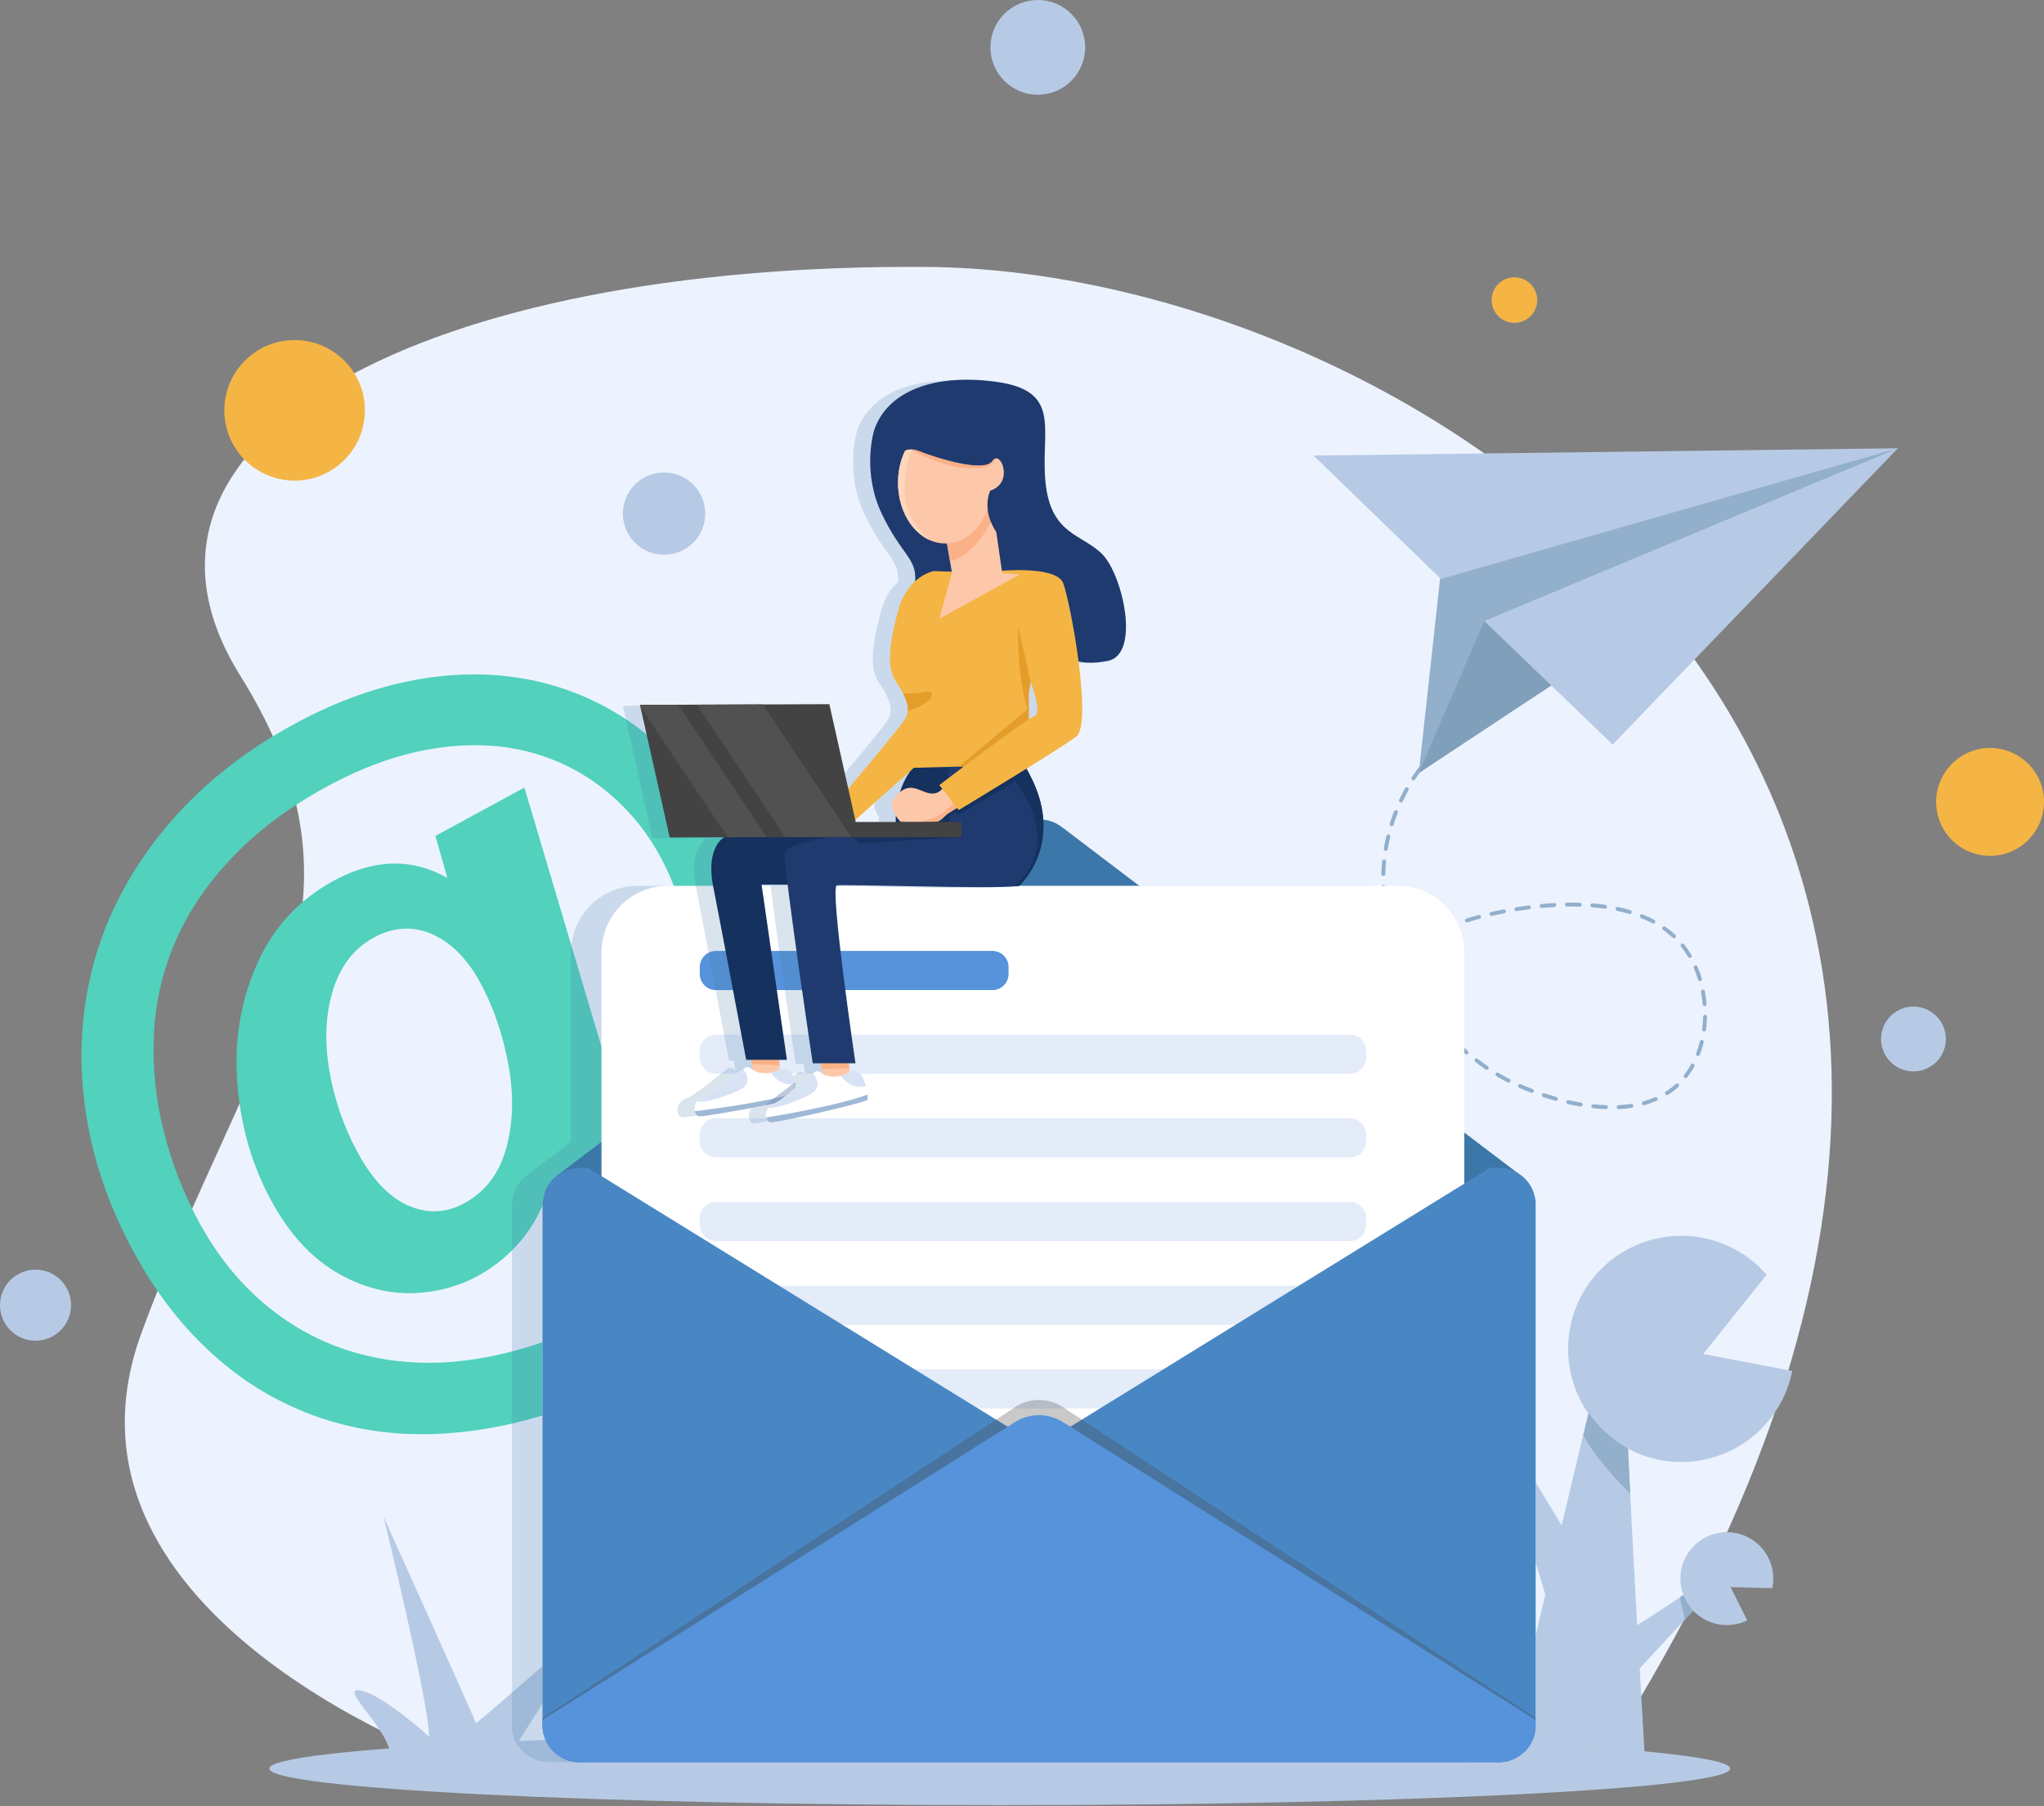 <svg width="232" height="205" viewBox="0 0 232 205" fill="none" xmlns="http://www.w3.org/2000/svg">
<rect x="0" y="0" width="232" height="205" fill="#808080" stroke="none"/>
<g id="Frame" clip-path="url(#clip0_336_387)">
<g id="Group">
<g id="Layer 4">
<path id="Vector" d="M53.145 200.744C53.145 200.744 4.046 184.017 16.061 151.286C28.077 118.554 44.029 103.556 27.254 76.664C10.479 49.772 48.404 29.884 105.158 30.298C161.912 30.712 253.677 89.336 181.173 200.744H53.145Z" fill="#ECF3FE"/>
<path id="Vector_2" d="M58.575 198.111L67.779 183.639C67.779 183.639 54.011 195.809 54.011 195.581C54.011 195.352 43.532 172.153 43.532 172.153C43.532 172.153 48.833 193.906 48.686 197.102C48.686 197.102 43.374 192.266 40.857 191.869C38.34 191.473 44.313 196.413 44.308 199.308H58.026L58.575 198.111Z" fill="#B7CAE5"/>
<path id="Vector_3" d="M50.771 99.652L49.42 94.885L59.521 89.394L68.62 119.99C69.209 121.919 69.654 123.164 69.955 123.725C70.275 124.314 70.672 124.693 71.145 124.863C71.358 124.95 71.587 124.988 71.816 124.976C72.045 124.963 72.269 124.899 72.471 124.789C73.845 124.04 75.136 122.175 76.342 119.193C77.549 116.211 78.118 112.73 78.05 108.747C77.986 104.768 76.955 100.939 74.958 97.261C73.361 94.279 71.169 91.658 68.516 89.56C65.911 87.498 62.888 86.029 59.657 85.254C56.382 84.458 52.826 84.375 48.99 85.007C45.154 85.638 41.195 87.061 37.112 89.277C32.953 91.535 29.434 94.151 26.554 97.124C23.675 100.097 21.473 103.31 19.948 106.764C18.412 110.268 17.565 114.035 17.455 117.859C17.325 121.423 17.709 124.987 18.596 128.441C19.5 132.047 20.856 135.523 22.634 138.787C25.02 143.176 28.074 146.71 31.797 149.39C35.52 152.07 39.715 153.74 44.384 154.397C49.051 155.049 54.025 154.607 59.305 153.072C64.585 151.536 70.031 148.848 75.643 145.008C80.061 141.881 83.477 138.635 85.891 135.272C88.29 131.952 89.898 128.128 90.593 124.091L98.743 119.66C98.904 123.079 98.494 126.501 97.531 129.786C96.529 133.166 94.998 136.366 92.995 139.267C90.933 142.286 88.339 145.143 85.211 147.837C82.083 150.531 78.426 153.014 74.241 155.287C67.966 158.699 61.869 160.948 55.95 162.033C50.031 163.118 44.513 163.044 39.396 161.812C34.328 160.603 29.603 158.255 25.578 154.948C21.48 151.61 18.017 147.339 15.188 142.136C12.23 136.712 10.375 131.15 9.624 125.45C8.873 119.751 9.252 114.233 10.761 108.895C12.274 103.562 14.952 98.579 18.795 93.946C22.637 89.313 27.517 85.385 33.434 82.164C38.283 79.53 43.112 77.822 47.924 77.039C52.736 76.257 57.304 76.409 61.63 77.495C65.919 78.563 69.923 80.557 73.359 83.338C76.852 86.148 79.792 89.747 82.178 94.134C84.041 97.568 85.268 101.31 85.801 105.179C86.36 109.074 86.205 113.037 85.345 116.877C84.506 120.68 82.913 124.277 80.66 127.453C78.381 130.666 75.386 133.305 71.911 135.16C69.849 136.283 68.052 136.806 66.518 136.728C64.984 136.651 63.612 135.951 62.402 134.628C61.376 138.03 59.577 140.801 57.006 142.94C54.512 145.049 51.439 146.357 48.189 146.692C44.884 147.054 41.681 146.374 38.581 144.654C35.482 142.934 32.885 140.149 30.791 136.298C28.613 132.294 27.331 127.884 26.946 123.071C26.561 118.257 27.284 113.75 29.114 109.549C30.944 105.349 33.862 102.158 37.867 99.976C42.455 97.482 46.756 97.374 50.771 99.652ZM40.617 130.851C42.281 133.911 44.195 135.911 46.36 136.85C48.525 137.79 50.64 137.698 52.704 136.575C55.102 135.272 56.692 133.168 57.476 130.262C58.259 127.356 58.33 124.186 57.686 120.754C57.041 117.318 55.977 114.237 54.494 111.51C53.837 110.27 53.008 109.129 52.03 108.123C51.178 107.252 50.172 106.547 49.064 106.041C48.041 105.575 46.922 105.36 45.799 105.413C44.622 105.491 43.478 105.833 42.452 106.415C40.206 107.635 38.66 109.608 37.811 112.333C36.963 115.059 36.813 118.081 37.362 121.401C37.909 124.711 39.009 127.906 40.617 130.851Z" fill="#52D1BD"/>
<path id="Vector_4" d="M164.08 163.707L160.172 169.696C161 170.483 161.987 171.083 163.067 171.454C164.148 171.825 165.295 171.96 166.432 171.848C168.513 171.646 170.431 170.634 171.771 169.029C171.991 169.752 172.233 170.55 172.491 171.397C173.399 174.382 174.489 177.974 175.399 180.99C173.093 190.723 171.09 199.283 171.09 199.652C171.09 200.525 186.7 199.652 186.7 199.652C186.7 199.652 186.446 195.319 186.111 189.377L191.254 183.82L192.183 182.822C192.955 183.633 193.965 184.178 195.067 184.377C196.169 184.576 197.306 184.419 198.312 183.928L196.432 180.15L201.162 180.265C201.317 179.526 201.311 178.762 201.144 178.025C200.977 177.288 200.654 176.595 200.196 175.995C199.777 175.443 199.254 174.98 198.656 174.631C198.058 174.282 197.397 174.055 196.711 173.961C196.025 173.868 195.327 173.911 194.658 174.087C193.988 174.263 193.36 174.57 192.809 174.989C191.907 175.675 191.25 176.634 190.935 177.723C190.621 178.812 190.665 179.974 191.063 181.035C190.942 181.119 190.817 181.206 190.687 181.293C189.345 182.211 187.518 183.401 185.827 184.474C185.556 179.629 185.268 174.291 185.029 169.537C184.939 167.736 184.855 166.017 184.785 164.44C186.642 165.435 188.716 165.954 190.822 165.951C193.794 165.952 196.675 164.923 198.972 163.038C201.27 161.153 202.843 158.529 203.423 155.614L193.325 153.687L200.521 144.689C199.317 143.299 197.827 142.186 196.153 141.423C194.48 140.661 192.662 140.268 190.822 140.271C187.417 140.271 184.151 141.625 181.743 144.033C179.336 146.442 177.983 149.708 177.984 153.114C177.98 155.736 178.782 158.297 180.283 160.448L179.693 162.905C178.957 165.998 178.113 169.519 177.25 173.141C176.112 171.244 174.921 169.267 173.902 167.591C173.66 167.188 173.424 166.804 173.203 166.44C173.559 165.382 173.687 164.261 173.579 163.15C173.375 161.046 172.343 159.109 170.712 157.765C169.08 156.422 166.981 155.781 164.877 155.984C163.04 156.162 161.322 156.971 160.015 158.274C158.708 159.577 157.894 161.293 157.711 163.129L164.08 163.707Z" fill="#B7CAE5"/>
<path id="Vector_5" d="M179.707 162.896C180.921 165.253 183.303 167.831 185.032 169.532C184.942 167.731 184.858 166.013 184.788 164.435C181.739 162.681 180.542 160.553 180.293 160.438L179.707 162.896Z" fill="#92AFCC"/>
<path id="Vector_6" d="M171.766 169.028C171.987 169.752 172.228 170.55 172.486 171.397C173.001 170.485 173.693 169.073 173.913 167.582C173.671 167.179 173.436 166.794 173.215 166.431C173.218 166.431 172.693 167.943 171.766 169.028Z" fill="#92AFCC"/>
<path id="Vector_7" d="M190.688 181.288C190.794 181.961 191.038 183.001 191.251 183.82L192.181 182.821C191.584 182.182 191.06 181.038 191.06 181.038C190.942 181.118 190.817 181.202 190.688 181.288Z" fill="#92AFCC"/>
<path id="Vector_8" d="M166.324 82.301C166.29 82.301 166.255 82.293 166.225 82.278C166.194 82.262 166.167 82.239 166.146 82.212C166.111 82.164 166.095 82.105 166.104 82.046C166.112 81.988 166.143 81.935 166.19 81.899C166.383 81.752 166.58 81.605 166.779 81.468C166.827 81.434 166.887 81.42 166.945 81.43C167.003 81.439 167.055 81.472 167.09 81.519C167.125 81.568 167.138 81.628 167.129 81.686C167.119 81.745 167.087 81.797 167.038 81.832C166.843 81.97 166.648 82.113 166.458 82.256C166.42 82.286 166.373 82.302 166.324 82.301Z" fill="#92AFCC"/>
<path id="Vector_9" d="M141.092 134.232C141.068 134.233 141.044 134.229 141.021 134.222C140.993 134.213 140.967 134.199 140.944 134.18C140.921 134.161 140.902 134.138 140.889 134.112C140.875 134.086 140.867 134.057 140.864 134.028C140.862 133.999 140.865 133.969 140.874 133.941C141.021 133.489 141.179 133.026 141.341 132.568C141.35 132.541 141.365 132.515 141.385 132.494C141.404 132.472 141.428 132.454 141.455 132.442C141.481 132.429 141.51 132.422 141.539 132.42C141.568 132.419 141.597 132.423 141.625 132.433C141.652 132.442 141.678 132.457 141.7 132.477C141.722 132.496 141.74 132.52 141.752 132.546C141.765 132.573 141.772 132.602 141.774 132.631C141.776 132.66 141.771 132.689 141.762 132.717C141.6 133.172 141.444 133.63 141.296 134.079C141.282 134.123 141.255 134.161 141.218 134.188C141.182 134.216 141.137 134.231 141.092 134.232ZM142.055 131.509C142.028 131.51 142.001 131.505 141.975 131.495C141.947 131.484 141.921 131.468 141.899 131.448C141.878 131.427 141.86 131.402 141.848 131.375C141.836 131.347 141.829 131.318 141.829 131.288C141.829 131.258 141.834 131.228 141.846 131.2C142.016 130.758 142.195 130.297 142.376 129.851C142.387 129.824 142.403 129.798 142.424 129.777C142.445 129.756 142.47 129.739 142.497 129.728C142.525 129.717 142.554 129.711 142.584 129.711C142.614 129.711 142.643 129.717 142.67 129.729C142.698 129.74 142.723 129.756 142.745 129.777C142.766 129.798 142.783 129.823 142.795 129.85C142.806 129.878 142.812 129.907 142.812 129.937C142.812 129.967 142.806 129.996 142.794 130.024C142.614 130.465 142.436 130.916 142.267 131.362C142.251 131.406 142.223 131.444 142.185 131.47C142.146 131.496 142.101 131.51 142.055 131.509ZM143.14 128.834C143.11 128.833 143.08 128.827 143.052 128.816C143.025 128.804 143 128.788 142.98 128.767C142.959 128.745 142.943 128.72 142.932 128.693C142.921 128.666 142.916 128.636 142.916 128.607C142.917 128.577 142.924 128.548 142.935 128.521C143.127 128.08 143.326 127.638 143.525 127.196C143.549 127.143 143.594 127.101 143.649 127.081C143.704 127.06 143.766 127.063 143.819 127.087C143.872 127.112 143.914 127.157 143.935 127.212C143.955 127.267 143.954 127.328 143.929 127.382C143.731 127.815 143.533 128.256 143.34 128.695C143.325 128.736 143.297 128.771 143.262 128.797C143.226 128.822 143.184 128.837 143.14 128.838V128.834ZM144.345 126.211C144.311 126.211 144.278 126.203 144.248 126.189C144.196 126.162 144.156 126.117 144.137 126.062C144.118 126.007 144.12 125.947 144.145 125.894C144.357 125.452 144.576 125.024 144.795 124.6C144.823 124.549 144.869 124.511 144.923 124.493C144.978 124.475 145.038 124.479 145.09 124.504C145.141 124.531 145.179 124.577 145.197 124.632C145.215 124.687 145.211 124.747 145.186 124.799C144.968 125.22 144.744 125.653 144.539 126.084C144.522 126.121 144.494 126.152 144.46 126.175C144.426 126.197 144.386 126.21 144.345 126.211ZM182.284 125.893H182.276C181.804 125.877 181.315 125.841 180.821 125.79C180.763 125.783 180.709 125.753 180.672 125.707C180.635 125.661 180.618 125.602 180.624 125.544C180.63 125.485 180.66 125.431 180.705 125.394C180.751 125.357 180.81 125.34 180.868 125.346C181.351 125.396 181.83 125.432 182.291 125.448C182.32 125.449 182.349 125.456 182.376 125.468C182.402 125.48 182.426 125.497 182.446 125.518C182.466 125.54 182.482 125.565 182.492 125.592C182.502 125.619 182.507 125.648 182.506 125.678C182.504 125.735 182.48 125.79 182.438 125.83C182.397 125.87 182.341 125.893 182.284 125.893ZM183.725 125.893C183.668 125.892 183.613 125.87 183.572 125.831C183.531 125.791 183.506 125.738 183.503 125.681C183.501 125.651 183.506 125.622 183.516 125.594C183.525 125.567 183.541 125.541 183.56 125.519C183.58 125.498 183.604 125.48 183.63 125.467C183.657 125.455 183.686 125.448 183.715 125.446C184.2 125.423 184.675 125.376 185.127 125.308C185.156 125.304 185.186 125.305 185.215 125.312C185.243 125.319 185.27 125.332 185.293 125.35C185.317 125.367 185.337 125.389 185.352 125.414C185.367 125.44 185.377 125.468 185.381 125.497C185.385 125.525 185.384 125.555 185.377 125.583C185.37 125.612 185.357 125.638 185.34 125.662C185.322 125.686 185.3 125.705 185.275 125.72C185.25 125.736 185.223 125.746 185.194 125.75C184.727 125.819 184.236 125.868 183.737 125.897L183.725 125.893ZM179.418 125.598H179.38C178.913 125.519 178.433 125.423 177.954 125.315C177.896 125.302 177.846 125.266 177.814 125.216C177.782 125.166 177.772 125.105 177.785 125.047C177.798 124.99 177.834 124.94 177.884 124.909C177.934 124.877 177.995 124.867 178.053 124.88C178.523 124.987 178.995 125.08 179.455 125.158C179.513 125.168 179.565 125.201 179.599 125.249C179.633 125.297 179.647 125.357 179.637 125.416C179.628 125.466 179.602 125.511 179.563 125.544C179.525 125.577 179.476 125.596 179.425 125.598H179.418ZM186.571 125.451C186.522 125.451 186.475 125.435 186.436 125.405C186.397 125.376 186.37 125.334 186.357 125.287C186.349 125.259 186.347 125.23 186.35 125.201C186.354 125.171 186.363 125.143 186.378 125.118C186.392 125.092 186.412 125.07 186.435 125.052C186.458 125.034 186.485 125.021 186.513 125.014C186.965 124.889 187.408 124.733 187.839 124.548C187.866 124.536 187.895 124.53 187.924 124.53C187.953 124.529 187.983 124.534 188.01 124.545C188.037 124.556 188.062 124.572 188.083 124.593C188.105 124.613 188.121 124.638 188.133 124.665C188.145 124.691 188.152 124.72 188.152 124.75C188.153 124.779 188.147 124.809 188.137 124.836C188.126 124.863 188.11 124.888 188.089 124.91C188.068 124.931 188.044 124.948 188.017 124.959C187.566 125.153 187.102 125.316 186.628 125.445C186.609 125.449 186.59 125.451 186.571 125.451ZM176.605 124.959C176.585 124.959 176.565 124.956 176.546 124.95C176.084 124.821 175.617 124.678 175.156 124.526C175.128 124.517 175.102 124.503 175.079 124.484C175.056 124.465 175.037 124.441 175.024 124.415C175.01 124.389 175.002 124.36 174.999 124.331C174.997 124.301 175 124.272 175.009 124.243C175.017 124.215 175.032 124.189 175.051 124.166C175.07 124.143 175.093 124.124 175.119 124.111C175.146 124.097 175.174 124.088 175.204 124.086C175.233 124.084 175.263 124.087 175.291 124.096C175.745 124.243 176.205 124.391 176.66 124.514C176.717 124.53 176.765 124.568 176.794 124.62C176.823 124.672 176.83 124.733 176.814 124.79C176.802 124.836 176.775 124.878 176.738 124.908C176.7 124.939 176.653 124.956 176.605 124.958V124.959ZM189.205 124.304C189.168 124.304 189.131 124.295 189.098 124.277C189.065 124.259 189.037 124.232 189.017 124.201C188.985 124.151 188.975 124.09 188.987 124.033C189 123.975 189.035 123.925 189.084 123.893C189.48 123.642 189.853 123.358 190.199 123.043C190.243 123.003 190.301 122.983 190.36 122.985C190.419 122.988 190.474 123.014 190.514 123.058C190.554 123.102 190.574 123.159 190.571 123.218C190.569 123.277 190.543 123.333 190.5 123.373C190.133 123.704 189.739 124.004 189.322 124.27C189.287 124.291 189.246 124.303 189.205 124.302V124.304ZM173.869 124.052C173.841 124.052 173.814 124.047 173.788 124.037C173.333 123.862 172.881 123.676 172.445 123.485C172.418 123.473 172.393 123.456 172.373 123.435C172.353 123.414 172.337 123.389 172.326 123.362C172.315 123.334 172.31 123.305 172.311 123.276C172.311 123.246 172.318 123.217 172.33 123.19C172.342 123.163 172.358 123.139 172.38 123.119C172.401 123.098 172.426 123.082 172.453 123.071C172.481 123.061 172.51 123.056 172.539 123.056C172.569 123.057 172.598 123.064 172.624 123.075C173.053 123.264 173.499 123.447 173.95 123.619C173.978 123.629 174.003 123.646 174.025 123.666C174.047 123.687 174.064 123.712 174.076 123.739C174.088 123.767 174.094 123.796 174.095 123.826C174.095 123.856 174.089 123.886 174.078 123.913C174.061 123.955 174.032 123.99 173.994 124.014C173.957 124.039 173.913 124.051 173.869 124.05V124.052ZM145.672 123.648C145.634 123.648 145.597 123.639 145.564 123.622C145.513 123.593 145.474 123.545 145.458 123.488C145.441 123.432 145.448 123.371 145.476 123.318C145.708 122.894 145.949 122.47 146.189 122.058C146.203 122.032 146.223 122.01 146.246 121.992C146.269 121.975 146.296 121.962 146.324 121.954C146.352 121.946 146.382 121.945 146.411 121.949C146.44 121.952 146.468 121.962 146.493 121.977C146.544 122.007 146.581 122.056 146.596 122.113C146.611 122.17 146.602 122.231 146.573 122.282C146.336 122.691 146.097 123.112 145.866 123.533C145.847 123.568 145.819 123.597 145.784 123.617C145.75 123.637 145.711 123.647 145.672 123.647V123.648ZM171.23 122.888C171.195 122.889 171.161 122.88 171.13 122.865L170.96 122.778C170.591 122.587 170.224 122.379 169.853 122.164C169.802 122.134 169.765 122.085 169.75 122.028C169.736 121.971 169.744 121.91 169.773 121.859C169.804 121.808 169.853 121.771 169.91 121.757C169.968 121.742 170.029 121.751 170.08 121.781C170.438 121.992 170.803 122.193 171.165 122.382L171.331 122.467C171.383 122.494 171.422 122.54 171.44 122.595C171.458 122.65 171.454 122.71 171.429 122.762C171.411 122.799 171.382 122.831 171.347 122.853C171.312 122.875 171.271 122.887 171.23 122.887V122.888ZM191.327 122.374C191.278 122.375 191.229 122.358 191.19 122.327C191.167 122.309 191.148 122.287 191.133 122.261C191.119 122.236 191.109 122.208 191.106 122.179C191.102 122.149 191.105 122.12 191.112 122.091C191.12 122.063 191.134 122.037 191.152 122.014C191.44 121.642 191.699 121.248 191.925 120.836C191.954 120.784 192.002 120.746 192.059 120.73C192.116 120.713 192.177 120.72 192.229 120.749C192.254 120.763 192.277 120.782 192.295 120.805C192.314 120.828 192.327 120.854 192.335 120.882C192.343 120.91 192.346 120.94 192.342 120.969C192.339 120.998 192.33 121.026 192.315 121.052C192.077 121.483 191.805 121.895 191.503 122.283C191.482 122.311 191.456 122.333 191.425 122.349C191.395 122.364 191.361 122.373 191.327 122.373V122.374ZM168.747 121.426C168.703 121.426 168.66 121.412 168.623 121.388C168.226 121.12 167.828 120.834 167.445 120.54C167.422 120.522 167.402 120.5 167.388 120.474C167.373 120.449 167.364 120.421 167.36 120.392C167.356 120.363 167.358 120.334 167.365 120.305C167.373 120.277 167.386 120.251 167.404 120.227C167.421 120.204 167.443 120.184 167.469 120.169C167.494 120.154 167.522 120.145 167.551 120.141C167.58 120.137 167.61 120.138 167.638 120.146C167.666 120.154 167.693 120.167 167.716 120.185C168.096 120.479 168.486 120.755 168.877 121.018C168.901 121.034 168.922 121.055 168.938 121.08C168.954 121.104 168.965 121.132 168.971 121.16C168.977 121.189 168.976 121.219 168.971 121.247C168.965 121.276 168.953 121.303 168.937 121.327C168.916 121.358 168.887 121.383 168.854 121.4C168.821 121.417 168.784 121.426 168.747 121.425V121.426ZM147.122 121.155C147.081 121.155 147.041 121.143 147.006 121.121C146.981 121.106 146.959 121.086 146.941 121.063C146.924 121.039 146.912 121.012 146.905 120.984C146.898 120.955 146.897 120.925 146.902 120.896C146.906 120.868 146.917 120.84 146.932 120.815C147.187 120.403 147.449 119.99 147.71 119.593C147.742 119.543 147.793 119.508 147.851 119.496C147.909 119.484 147.969 119.496 148.019 119.528C148.068 119.561 148.103 119.611 148.115 119.669C148.126 119.727 148.115 119.788 148.082 119.837C147.823 120.232 147.564 120.64 147.312 121.049C147.292 121.081 147.264 121.108 147.231 121.126C147.197 121.144 147.16 121.154 147.122 121.154V121.155ZM192.729 119.867C192.702 119.867 192.674 119.862 192.648 119.852C192.62 119.841 192.594 119.825 192.573 119.805C192.551 119.784 192.533 119.759 192.521 119.732C192.509 119.704 192.503 119.675 192.503 119.645C192.503 119.615 192.509 119.585 192.52 119.557C192.689 119.117 192.83 118.666 192.943 118.208C192.957 118.151 192.993 118.102 193.044 118.071C193.094 118.04 193.155 118.031 193.212 118.045C193.27 118.059 193.32 118.096 193.35 118.147C193.381 118.197 193.39 118.258 193.376 118.316C193.258 118.791 193.11 119.259 192.934 119.716C192.919 119.759 192.891 119.796 192.855 119.822C192.818 119.849 192.774 119.864 192.729 119.865V119.867ZM166.454 119.68C166.4 119.68 166.347 119.661 166.307 119.625C165.941 119.313 165.578 118.984 165.227 118.65C165.184 118.609 165.16 118.553 165.158 118.494C165.156 118.435 165.178 118.378 165.218 118.335C165.26 118.292 165.316 118.268 165.375 118.266C165.434 118.265 165.492 118.287 165.535 118.328C165.88 118.657 166.237 118.98 166.597 119.286C166.642 119.325 166.669 119.38 166.674 119.439C166.678 119.498 166.659 119.557 166.62 119.601C166.6 119.625 166.574 119.645 166.546 119.658C166.517 119.671 166.486 119.678 166.454 119.678V119.68ZM148.704 118.741C148.659 118.742 148.614 118.728 148.577 118.702C148.553 118.685 148.532 118.664 148.517 118.639C148.501 118.615 148.49 118.587 148.485 118.559C148.479 118.53 148.48 118.5 148.486 118.472C148.493 118.443 148.504 118.416 148.521 118.392C148.798 117.995 149.082 117.599 149.367 117.214C149.402 117.167 149.455 117.136 149.513 117.127C149.572 117.119 149.631 117.133 149.679 117.169C149.726 117.204 149.757 117.257 149.766 117.315C149.775 117.373 149.761 117.433 149.726 117.481C149.443 117.861 149.16 118.254 148.888 118.647C148.867 118.676 148.839 118.7 148.807 118.716C148.775 118.732 148.74 118.74 148.704 118.74V118.741ZM164.366 117.69C164.335 117.69 164.305 117.684 164.277 117.671C164.249 117.659 164.224 117.642 164.204 117.619C163.872 117.27 163.545 116.905 163.233 116.537C163.214 116.515 163.2 116.489 163.191 116.461C163.182 116.433 163.178 116.404 163.181 116.375C163.183 116.346 163.191 116.317 163.204 116.291C163.218 116.265 163.236 116.242 163.258 116.223C163.281 116.204 163.306 116.19 163.334 116.181C163.362 116.172 163.391 116.168 163.42 116.171C163.449 116.173 163.478 116.181 163.504 116.194C163.53 116.208 163.553 116.226 163.572 116.248C163.881 116.61 164.202 116.968 164.528 117.314C164.568 117.357 164.59 117.415 164.588 117.474C164.586 117.533 164.562 117.589 164.519 117.63C164.477 117.668 164.422 117.689 164.366 117.688V117.69ZM193.423 117.076H193.394C193.335 117.068 193.282 117.037 193.246 116.99C193.21 116.943 193.193 116.884 193.201 116.825C193.26 116.356 193.295 115.884 193.305 115.412C193.306 115.354 193.33 115.298 193.372 115.257C193.413 115.217 193.469 115.194 193.527 115.194C193.557 115.194 193.586 115.201 193.613 115.213C193.639 115.224 193.664 115.241 193.684 115.263C193.704 115.284 193.72 115.309 193.731 115.336C193.741 115.364 193.746 115.393 193.746 115.422C193.736 115.911 193.701 116.398 193.639 116.883C193.632 116.935 193.606 116.983 193.566 117.018C193.527 117.053 193.476 117.073 193.423 117.074V117.076ZM150.421 116.426C150.371 116.426 150.322 116.409 150.283 116.378C150.259 116.36 150.24 116.337 150.226 116.312C150.211 116.286 150.202 116.258 150.199 116.229C150.195 116.199 150.198 116.17 150.206 116.142C150.214 116.113 150.227 116.087 150.246 116.064C150.54 115.684 150.855 115.307 151.163 114.942C151.182 114.92 151.205 114.901 151.231 114.888C151.257 114.874 151.285 114.866 151.315 114.864C151.344 114.861 151.373 114.864 151.401 114.873C151.429 114.882 151.455 114.897 151.477 114.915C151.522 114.954 151.55 115.008 151.555 115.068C151.56 115.127 151.542 115.185 151.503 115.231C151.199 115.591 150.894 115.967 150.595 116.341C150.574 116.367 150.548 116.388 150.519 116.402C150.489 116.417 150.457 116.425 150.424 116.425L150.421 116.426ZM162.497 115.493C162.463 115.493 162.429 115.485 162.398 115.47C162.367 115.455 162.341 115.433 162.32 115.406C162.026 115.023 161.731 114.627 161.466 114.228C161.449 114.204 161.438 114.177 161.431 114.148C161.425 114.119 161.425 114.09 161.43 114.061C161.435 114.032 161.446 114.005 161.462 113.98C161.479 113.956 161.499 113.935 161.523 113.918C161.547 113.902 161.575 113.89 161.603 113.884C161.632 113.878 161.661 113.877 161.69 113.882C161.719 113.888 161.746 113.899 161.771 113.915C161.795 113.931 161.816 113.952 161.833 113.976C162.102 114.368 162.385 114.756 162.674 115.133C162.691 115.157 162.705 115.183 162.712 115.211C162.72 115.24 162.722 115.269 162.718 115.298C162.714 115.327 162.704 115.355 162.69 115.38C162.675 115.406 162.656 115.428 162.632 115.446C162.593 115.475 162.546 115.491 162.497 115.491V115.493ZM152.285 114.223C152.231 114.223 152.179 114.202 152.138 114.166C152.094 114.126 152.068 114.071 152.065 114.012C152.062 113.953 152.082 113.895 152.122 113.851C152.446 113.493 152.78 113.136 153.113 112.793C153.155 112.752 153.212 112.728 153.271 112.728C153.331 112.728 153.387 112.752 153.43 112.793C153.471 112.835 153.495 112.892 153.495 112.951C153.495 113.01 153.471 113.067 153.43 113.108C153.098 113.449 152.768 113.801 152.447 114.154C152.426 114.176 152.401 114.193 152.373 114.205C152.346 114.216 152.316 114.222 152.285 114.222V114.223ZM193.48 114.198C193.425 114.198 193.371 114.177 193.33 114.139C193.289 114.101 193.264 114.049 193.259 113.994C193.22 113.522 193.156 113.053 193.068 112.589C193.063 112.56 193.063 112.53 193.069 112.502C193.074 112.473 193.086 112.446 193.102 112.422C193.119 112.397 193.14 112.377 193.164 112.361C193.189 112.345 193.216 112.333 193.245 112.328C193.273 112.322 193.303 112.323 193.332 112.328C193.36 112.334 193.388 112.346 193.412 112.362C193.436 112.379 193.457 112.4 193.473 112.424C193.489 112.449 193.5 112.476 193.505 112.505C193.597 112.985 193.663 113.47 193.703 113.957C193.705 113.986 193.702 114.015 193.693 114.043C193.685 114.071 193.67 114.097 193.651 114.119C193.632 114.142 193.609 114.16 193.583 114.173C193.557 114.187 193.529 114.195 193.5 114.197L193.48 114.198ZM160.87 113.116C160.831 113.116 160.794 113.106 160.76 113.087C160.727 113.069 160.699 113.042 160.678 113.01C160.426 112.597 160.18 112.175 159.951 111.752C159.922 111.7 159.916 111.639 159.932 111.582C159.949 111.525 159.987 111.477 160.039 111.449C160.065 111.435 160.093 111.426 160.122 111.423C160.151 111.42 160.181 111.423 160.209 111.431C160.237 111.439 160.263 111.453 160.285 111.472C160.308 111.49 160.327 111.513 160.341 111.539C160.568 111.954 160.809 112.371 161.058 112.776C161.089 112.826 161.099 112.887 161.086 112.944C161.072 113.002 161.036 113.052 160.986 113.083C160.951 113.105 160.911 113.116 160.87 113.116ZM154.301 112.154C154.272 112.154 154.242 112.148 154.214 112.137C154.187 112.125 154.162 112.108 154.141 112.086C154.12 112.066 154.104 112.041 154.092 112.014C154.081 111.987 154.075 111.958 154.075 111.928C154.075 111.899 154.081 111.87 154.092 111.842C154.104 111.815 154.12 111.791 154.141 111.77C154.491 111.436 154.851 111.106 155.209 110.789C155.253 110.75 155.311 110.731 155.37 110.734C155.429 110.738 155.484 110.764 155.524 110.808C155.563 110.853 155.582 110.911 155.579 110.97C155.575 111.029 155.548 111.084 155.503 111.123C155.15 111.435 154.795 111.762 154.449 112.092C154.408 112.132 154.353 112.154 154.296 112.154H154.301ZM192.95 111.369C192.902 111.369 192.856 111.354 192.817 111.325C192.779 111.296 192.751 111.256 192.737 111.21C192.6 110.759 192.437 110.317 192.249 109.885C192.226 109.83 192.225 109.769 192.247 109.714C192.269 109.659 192.311 109.614 192.366 109.59C192.393 109.578 192.422 109.572 192.451 109.571C192.48 109.571 192.51 109.576 192.537 109.587C192.565 109.598 192.59 109.614 192.611 109.634C192.632 109.655 192.649 109.679 192.66 109.707C192.854 110.156 193.022 110.615 193.164 111.084C193.173 111.111 193.176 111.141 193.173 111.17C193.171 111.199 193.162 111.228 193.148 111.254C193.135 111.279 193.116 111.302 193.093 111.321C193.071 111.34 193.045 111.353 193.017 111.362C192.993 111.368 192.969 111.37 192.944 111.369H192.95ZM159.49 110.584C159.447 110.585 159.406 110.573 159.37 110.55C159.335 110.528 159.306 110.496 159.288 110.458C159.079 110.016 158.88 109.574 158.699 109.132C158.687 109.105 158.681 109.076 158.681 109.046C158.68 109.016 158.686 108.987 158.697 108.96C158.708 108.932 158.725 108.907 158.746 108.886C158.767 108.865 158.792 108.849 158.82 108.838C158.847 108.826 158.876 108.82 158.906 108.819C158.935 108.819 158.965 108.825 158.992 108.836C159.02 108.847 159.045 108.864 159.066 108.885C159.087 108.906 159.103 108.931 159.114 108.958C159.295 109.4 159.493 109.842 159.703 110.263C159.728 110.316 159.73 110.377 159.711 110.432C159.691 110.487 159.651 110.532 159.599 110.558C159.563 110.577 159.524 110.586 159.484 110.584H159.49ZM156.463 110.247C156.43 110.247 156.397 110.24 156.367 110.225C156.337 110.211 156.311 110.19 156.29 110.165C156.271 110.142 156.257 110.116 156.249 110.088C156.24 110.06 156.238 110.03 156.241 110.001C156.244 109.972 156.252 109.944 156.266 109.918C156.28 109.892 156.299 109.869 156.322 109.851C156.696 109.545 157.082 109.246 157.466 108.958C157.514 108.923 157.573 108.908 157.632 108.917C157.69 108.926 157.743 108.957 157.778 109.004C157.796 109.027 157.809 109.054 157.816 109.082C157.823 109.111 157.825 109.14 157.82 109.169C157.816 109.198 157.806 109.226 157.791 109.251C157.776 109.276 157.756 109.298 157.733 109.315C157.353 109.599 156.973 109.895 156.603 110.198C156.56 110.233 156.506 110.25 156.452 110.247H156.463ZM191.796 108.732C191.757 108.732 191.719 108.722 191.685 108.703C191.652 108.684 191.624 108.656 191.604 108.623C191.472 108.4 191.332 108.181 191.187 107.978C191.065 107.804 190.936 107.63 190.803 107.464C190.785 107.441 190.771 107.415 190.763 107.387C190.754 107.358 190.752 107.329 190.755 107.3C190.758 107.271 190.767 107.242 190.781 107.217C190.795 107.191 190.814 107.168 190.837 107.15C190.86 107.132 190.886 107.118 190.914 107.11C190.942 107.102 190.972 107.099 191.001 107.102C191.03 107.106 191.059 107.115 191.084 107.129C191.11 107.143 191.132 107.162 191.151 107.185C191.289 107.359 191.426 107.54 191.554 107.723C191.701 107.938 191.849 108.165 191.987 108.394C192.017 108.445 192.026 108.506 192.011 108.564C191.997 108.621 191.96 108.67 191.909 108.701C191.875 108.721 191.836 108.732 191.796 108.732ZM158.768 108.523C158.732 108.523 158.696 108.514 158.664 108.497C158.632 108.48 158.604 108.455 158.584 108.425C158.551 108.376 158.538 108.316 158.549 108.258C158.56 108.2 158.594 108.148 158.643 108.115C159.042 107.842 159.453 107.577 159.859 107.325C159.91 107.294 159.97 107.284 160.028 107.298C160.086 107.311 160.136 107.347 160.167 107.397C160.198 107.448 160.208 107.509 160.194 107.567C160.18 107.624 160.144 107.674 160.093 107.705C159.693 107.953 159.288 108.215 158.893 108.484C158.856 108.509 158.812 108.522 158.767 108.523H158.768ZM158.382 107.922C158.336 107.922 158.291 107.908 158.254 107.882C158.216 107.855 158.187 107.818 158.172 107.774C158.01 107.316 157.861 106.851 157.73 106.39C157.713 106.334 157.719 106.273 157.746 106.221C157.774 106.169 157.821 106.131 157.877 106.113C157.933 106.097 157.994 106.103 158.045 106.13C158.097 106.158 158.135 106.205 158.152 106.261C158.284 106.714 158.431 107.172 158.594 107.621C158.614 107.677 158.611 107.739 158.586 107.792C158.56 107.846 158.515 107.887 158.459 107.907C158.434 107.917 158.408 107.924 158.381 107.926L158.382 107.922ZM161.22 107.009C161.181 107.009 161.142 106.998 161.107 106.978C161.073 106.958 161.045 106.93 161.026 106.895C161.011 106.87 161.002 106.842 160.999 106.813C160.995 106.783 160.997 106.754 161.005 106.726C161.013 106.698 161.027 106.671 161.045 106.648C161.063 106.625 161.086 106.606 161.111 106.592C161.534 106.356 161.967 106.129 162.397 105.916C162.449 105.891 162.51 105.888 162.565 105.907C162.62 105.926 162.665 105.966 162.691 106.018C162.716 106.07 162.719 106.13 162.7 106.185C162.681 106.24 162.642 106.286 162.59 106.312C162.167 106.521 161.74 106.745 161.323 106.976C161.292 106.996 161.256 107.007 161.219 107.009H161.22ZM189.998 106.492C189.943 106.491 189.891 106.47 189.85 106.433C189.506 106.113 189.141 105.818 188.756 105.549C188.708 105.515 188.676 105.463 188.666 105.405C188.656 105.347 188.669 105.287 188.703 105.239C188.72 105.215 188.741 105.194 188.766 105.179C188.791 105.163 188.818 105.152 188.847 105.147C188.876 105.143 188.906 105.143 188.934 105.15C188.963 105.156 188.99 105.169 189.014 105.185C189.414 105.468 189.796 105.778 190.155 106.112C190.198 106.152 190.223 106.208 190.225 106.267C190.227 106.326 190.206 106.384 190.165 106.427C190.143 106.449 190.117 106.466 190.088 106.478C190.059 106.489 190.027 106.494 189.996 106.492H189.998ZM163.802 105.73C163.758 105.731 163.716 105.718 163.68 105.695C163.643 105.671 163.614 105.637 163.597 105.598C163.574 105.543 163.573 105.482 163.594 105.427C163.616 105.372 163.658 105.327 163.712 105.303C164.154 105.11 164.606 104.926 165.056 104.755C165.111 104.734 165.173 104.736 165.226 104.76C165.28 104.784 165.322 104.829 165.344 104.884C165.355 104.911 165.361 104.941 165.361 104.971C165.361 105.001 165.355 105.031 165.342 105.059C165.33 105.086 165.313 105.111 165.291 105.132C165.268 105.152 165.242 105.168 165.214 105.178C164.772 105.347 164.33 105.53 163.889 105.72C163.86 105.729 163.83 105.732 163.8 105.73H163.802ZM157.581 105.153C157.531 105.153 157.482 105.136 157.442 105.104C157.403 105.073 157.375 105.029 157.365 104.979C157.257 104.507 157.163 104.025 157.085 103.552C157.08 103.523 157.081 103.494 157.088 103.465C157.094 103.437 157.106 103.41 157.124 103.386C157.141 103.362 157.162 103.342 157.187 103.326C157.212 103.311 157.24 103.301 157.269 103.296C157.327 103.287 157.387 103.301 157.435 103.335C157.483 103.37 157.515 103.422 157.525 103.48C157.602 103.944 157.693 104.417 157.799 104.881C157.806 104.909 157.807 104.939 157.802 104.968C157.797 104.997 157.787 105.025 157.771 105.05C157.755 105.075 157.735 105.096 157.711 105.113C157.687 105.13 157.66 105.142 157.631 105.149C157.614 105.152 157.597 105.153 157.58 105.153H157.581ZM187.653 104.829C187.617 104.829 187.581 104.82 187.548 104.803C187.131 104.58 186.703 104.381 186.264 104.205C186.237 104.194 186.212 104.177 186.19 104.156C186.169 104.136 186.152 104.111 186.141 104.083C186.129 104.056 186.123 104.027 186.123 103.997C186.123 103.967 186.129 103.938 186.141 103.91C186.152 103.883 186.168 103.857 186.189 103.836C186.21 103.815 186.235 103.798 186.262 103.787C186.289 103.775 186.319 103.769 186.349 103.769C186.378 103.769 186.408 103.775 186.435 103.786C186.888 103.969 187.33 104.175 187.761 104.405C187.812 104.433 187.851 104.481 187.868 104.537C187.885 104.594 187.879 104.655 187.852 104.707C187.834 104.745 187.805 104.776 187.77 104.799C187.734 104.821 187.693 104.833 187.652 104.834L187.653 104.829ZM166.494 104.707C166.447 104.707 166.401 104.692 166.363 104.664C166.325 104.636 166.296 104.597 166.282 104.552C166.273 104.524 166.269 104.495 166.272 104.465C166.275 104.436 166.283 104.407 166.297 104.381C166.31 104.355 166.329 104.332 166.352 104.313C166.375 104.294 166.401 104.28 166.429 104.271C166.67 104.193 166.913 104.124 167.153 104.046C167.196 104.032 167.427 103.965 167.825 103.86C167.882 103.845 167.943 103.854 167.994 103.884C168.045 103.914 168.083 103.963 168.097 104.021C168.112 104.078 168.104 104.138 168.074 104.189C168.044 104.24 167.995 104.277 167.938 104.292C167.547 104.395 167.323 104.461 167.282 104.473C167.045 104.543 166.804 104.62 166.567 104.695C166.543 104.703 166.518 104.707 166.492 104.707H166.494ZM169.28 103.96C169.229 103.96 169.18 103.943 169.141 103.912C169.102 103.88 169.074 103.836 169.064 103.786C169.057 103.758 169.056 103.728 169.061 103.7C169.066 103.671 169.077 103.643 169.092 103.618C169.108 103.594 169.128 103.572 169.152 103.555C169.176 103.538 169.203 103.526 169.231 103.52C169.698 103.417 170.175 103.317 170.651 103.225C170.709 103.214 170.77 103.226 170.819 103.26C170.868 103.293 170.902 103.344 170.913 103.402C170.924 103.46 170.911 103.52 170.878 103.569C170.845 103.618 170.793 103.652 170.735 103.663C170.264 103.753 169.791 103.851 169.329 103.957L169.28 103.96ZM184.988 103.747C184.966 103.747 184.945 103.744 184.924 103.738C184.482 103.607 184.02 103.489 183.544 103.387C183.516 103.381 183.489 103.37 183.464 103.353C183.44 103.337 183.42 103.316 183.404 103.291C183.388 103.267 183.377 103.239 183.372 103.211C183.367 103.182 183.367 103.152 183.373 103.124C183.379 103.095 183.391 103.068 183.407 103.044C183.424 103.02 183.445 102.999 183.47 102.983C183.494 102.967 183.521 102.956 183.55 102.95C183.579 102.945 183.608 102.945 183.637 102.951C184.123 103.055 184.599 103.175 185.051 103.311C185.107 103.328 185.154 103.367 185.182 103.419C185.209 103.471 185.215 103.531 185.198 103.588C185.185 103.633 185.157 103.674 185.118 103.702C185.08 103.731 185.034 103.746 184.986 103.747H184.988ZM172.115 103.42C172.062 103.42 172.01 103.401 171.97 103.366C171.929 103.332 171.902 103.284 171.894 103.231C171.889 103.202 171.891 103.173 171.897 103.144C171.904 103.116 171.917 103.089 171.934 103.065C171.951 103.042 171.973 103.022 171.998 103.006C172.023 102.991 172.051 102.981 172.08 102.976C172.558 102.9 173.041 102.829 173.514 102.77C173.573 102.763 173.632 102.779 173.679 102.816C173.725 102.852 173.756 102.905 173.764 102.963C173.771 103.022 173.755 103.081 173.718 103.128C173.682 103.174 173.629 103.205 173.57 103.212C173.102 103.272 172.624 103.34 172.15 103.417L172.115 103.42ZM182.172 103.143H182.141C181.683 103.078 181.204 103.025 180.72 102.985C180.69 102.983 180.662 102.975 180.636 102.961C180.61 102.948 180.587 102.929 180.568 102.907C180.549 102.884 180.535 102.858 180.526 102.83C180.517 102.802 180.514 102.773 180.516 102.744C180.519 102.715 180.527 102.686 180.54 102.66C180.554 102.634 180.572 102.611 180.594 102.592C180.617 102.574 180.642 102.559 180.67 102.55C180.698 102.542 180.727 102.538 180.757 102.541C181.25 102.58 181.736 102.635 182.203 102.701C182.261 102.71 182.314 102.741 182.35 102.788C182.385 102.835 182.401 102.894 182.393 102.953C182.385 103.006 182.358 103.054 182.317 103.089C182.276 103.124 182.224 103.143 182.17 103.143H182.172ZM174.976 103.056C174.921 103.056 174.867 103.035 174.826 102.998C174.785 102.961 174.759 102.909 174.754 102.854C174.751 102.825 174.754 102.796 174.763 102.767C174.771 102.739 174.785 102.713 174.804 102.691C174.823 102.668 174.846 102.649 174.872 102.636C174.898 102.622 174.926 102.614 174.956 102.611C175.443 102.566 175.929 102.529 176.402 102.502C176.461 102.499 176.519 102.519 176.563 102.559C176.607 102.598 176.634 102.654 176.637 102.713C176.639 102.742 176.635 102.771 176.625 102.799C176.615 102.827 176.6 102.852 176.581 102.874C176.561 102.895 176.538 102.913 176.511 102.926C176.485 102.938 176.456 102.946 176.427 102.947C175.96 102.974 175.479 103.01 174.997 103.055L174.976 103.056ZM179.299 102.909H179.291C178.826 102.896 178.338 102.893 177.86 102.9C177.83 102.901 177.801 102.896 177.774 102.885C177.746 102.874 177.721 102.858 177.7 102.838C177.679 102.817 177.662 102.793 177.651 102.766C177.639 102.739 177.633 102.71 177.633 102.68C177.632 102.651 177.638 102.622 177.648 102.595C177.659 102.567 177.675 102.543 177.695 102.521C177.716 102.5 177.74 102.484 177.767 102.472C177.794 102.46 177.823 102.454 177.852 102.454C178.337 102.454 178.832 102.454 179.304 102.464C179.334 102.465 179.362 102.471 179.389 102.483C179.416 102.495 179.44 102.512 179.46 102.533C179.48 102.554 179.496 102.579 179.506 102.607C179.517 102.634 179.522 102.663 179.521 102.692C179.518 102.75 179.493 102.804 179.452 102.843C179.41 102.883 179.355 102.905 179.297 102.904L179.299 102.909ZM157.114 102.32C157.059 102.319 157.006 102.298 156.965 102.261C156.924 102.224 156.899 102.173 156.893 102.118C156.843 101.635 156.809 101.146 156.792 100.666C156.79 100.607 156.811 100.549 156.852 100.506C156.892 100.463 156.948 100.437 157.007 100.435C157.066 100.433 157.123 100.454 157.167 100.494C157.21 100.535 157.236 100.591 157.238 100.65C157.256 101.121 157.288 101.6 157.337 102.074C157.342 102.132 157.325 102.191 157.288 102.237C157.25 102.283 157.197 102.312 157.138 102.318L157.114 102.32ZM157.01 99.439H157.002C156.943 99.437 156.887 99.412 156.847 99.369C156.806 99.326 156.784 99.269 156.786 99.209C156.801 98.725 156.832 98.236 156.877 97.756C156.88 97.727 156.888 97.698 156.902 97.673C156.916 97.647 156.935 97.624 156.957 97.605C156.98 97.587 157.006 97.573 157.034 97.564C157.062 97.556 157.091 97.553 157.12 97.556C157.149 97.558 157.178 97.567 157.203 97.581C157.229 97.594 157.252 97.613 157.271 97.635C157.289 97.658 157.303 97.684 157.312 97.712C157.32 97.74 157.323 97.769 157.32 97.799C157.276 98.268 157.245 98.747 157.232 99.223C157.228 99.279 157.203 99.332 157.161 99.371C157.12 99.41 157.065 99.431 157.008 99.43L157.01 99.439ZM157.287 96.57C157.274 96.572 157.262 96.572 157.25 96.57C157.221 96.566 157.193 96.555 157.168 96.54C157.143 96.525 157.122 96.504 157.105 96.481C157.088 96.457 157.076 96.43 157.069 96.401C157.063 96.373 157.062 96.343 157.067 96.314C157.147 95.837 157.244 95.355 157.362 94.886C157.376 94.828 157.412 94.779 157.463 94.748C157.513 94.717 157.574 94.707 157.631 94.721C157.688 94.735 157.738 94.771 157.769 94.822C157.8 94.872 157.809 94.933 157.796 94.99C157.686 95.45 157.591 95.919 157.513 96.388C157.502 96.439 157.472 96.484 157.431 96.516C157.389 96.548 157.338 96.564 157.285 96.561L157.287 96.57ZM157.958 93.772C157.935 93.772 157.912 93.768 157.89 93.762C157.862 93.753 157.836 93.739 157.813 93.721C157.791 93.702 157.772 93.679 157.758 93.653C157.745 93.627 157.736 93.598 157.734 93.569C157.731 93.54 157.734 93.51 157.743 93.482C157.89 93.021 158.052 92.559 158.229 92.108C158.24 92.08 158.256 92.055 158.276 92.033C158.297 92.011 158.322 91.994 158.35 91.983C158.377 91.971 158.407 91.965 158.437 91.965C158.467 91.965 158.496 91.971 158.524 91.983C158.552 91.993 158.577 92.01 158.599 92.03C158.621 92.051 158.638 92.076 158.65 92.103C158.661 92.131 158.668 92.16 158.668 92.19C158.668 92.22 158.662 92.25 158.65 92.278C158.477 92.719 158.316 93.171 158.175 93.622C158.157 93.665 158.127 93.701 158.088 93.726C158.049 93.751 158.003 93.763 157.957 93.76L157.958 93.772ZM159.011 91.091C158.978 91.09 158.945 91.083 158.915 91.069C158.863 91.043 158.822 90.998 158.802 90.943C158.782 90.888 158.785 90.827 158.809 90.774C159.017 90.332 159.242 89.904 159.479 89.48C159.494 89.454 159.513 89.431 159.536 89.413C159.559 89.395 159.585 89.382 159.613 89.374C159.642 89.366 159.671 89.364 159.7 89.367C159.729 89.371 159.757 89.38 159.783 89.394C159.808 89.408 159.831 89.427 159.849 89.451C159.867 89.474 159.881 89.5 159.888 89.528C159.896 89.556 159.899 89.586 159.895 89.615C159.892 89.644 159.883 89.672 159.868 89.697C159.636 90.113 159.415 90.538 159.213 90.965C159.193 91.001 159.163 91.031 159.127 91.051C159.091 91.071 159.051 91.08 159.01 91.079L159.011 91.091ZM160.419 88.577C160.376 88.576 160.334 88.564 160.298 88.541C160.249 88.509 160.214 88.458 160.202 88.4C160.19 88.342 160.201 88.282 160.233 88.232C160.494 87.83 160.774 87.428 161.065 87.038C161.083 87.014 161.105 86.994 161.13 86.979C161.155 86.964 161.183 86.954 161.212 86.95C161.241 86.946 161.271 86.947 161.299 86.954C161.328 86.962 161.354 86.975 161.378 86.992C161.425 87.028 161.456 87.08 161.465 87.139C161.473 87.197 161.458 87.257 161.423 87.304C161.138 87.687 160.864 88.08 160.607 88.475C160.586 88.504 160.557 88.528 160.524 88.543C160.49 88.559 160.454 88.567 160.418 88.565L160.419 88.577ZM162.139 86.265C162.085 86.266 162.033 86.247 161.992 86.212C161.969 86.193 161.951 86.17 161.938 86.144C161.924 86.118 161.916 86.089 161.913 86.06C161.911 86.031 161.914 86.002 161.923 85.974C161.932 85.946 161.946 85.92 161.965 85.898C162.275 85.531 162.601 85.162 162.936 84.814C162.976 84.771 163.032 84.746 163.091 84.745C163.15 84.743 163.208 84.765 163.251 84.805C163.293 84.846 163.318 84.902 163.319 84.961C163.321 85.02 163.299 85.078 163.258 85.12C162.93 85.466 162.61 85.826 162.305 86.185C162.284 86.208 162.258 86.225 162.229 86.237C162.2 86.249 162.169 86.254 162.138 86.253L162.139 86.265ZM164.124 84.173C164.094 84.174 164.063 84.167 164.035 84.155C164.007 84.143 163.982 84.125 163.961 84.103C163.921 84.059 163.899 84.002 163.901 83.943C163.903 83.884 163.928 83.828 163.971 83.788C164.32 83.459 164.687 83.134 165.056 82.82C165.102 82.782 165.161 82.764 165.22 82.769C165.279 82.775 165.333 82.803 165.372 82.848C165.39 82.87 165.405 82.896 165.413 82.924C165.422 82.952 165.425 82.981 165.423 83.011C165.42 83.04 165.412 83.068 165.398 83.094C165.385 83.12 165.366 83.143 165.344 83.162C164.98 83.469 164.62 83.789 164.276 84.113C164.233 84.148 164.178 84.165 164.123 84.162L164.124 84.173Z" fill="#92AFCC"/>
<path id="Vector_10" d="M140.461 136.285C140.441 136.288 140.421 136.288 140.401 136.285C140.344 136.269 140.296 136.231 140.267 136.179C140.238 136.128 140.231 136.067 140.246 136.01C140.298 135.828 140.364 135.594 140.45 135.31C140.467 135.254 140.506 135.207 140.558 135.179C140.61 135.152 140.67 135.146 140.727 135.163C140.783 135.18 140.83 135.219 140.857 135.271C140.885 135.323 140.891 135.383 140.874 135.44C140.79 135.721 140.727 135.954 140.672 136.132C140.658 136.177 140.63 136.215 140.592 136.243C140.554 136.271 140.508 136.285 140.461 136.285Z" fill="#92AFCC"/>
<path id="Vector_11" d="M113.475 204.896C159.267 204.896 196.388 203.037 196.388 200.744C196.388 198.451 159.267 196.593 113.475 196.593C67.684 196.593 30.562 198.451 30.562 200.744C30.562 203.037 67.684 204.896 113.475 204.896Z" fill="#B7CAE5"/>
<g id="Vector_12" style="mix-blend-mode:multiply" opacity="0.2">
<path d="M170.831 136.57C170.831 136.517 170.828 136.464 170.821 136.412C170.818 136.35 170.811 136.289 170.8 136.228C170.793 136.176 170.787 136.125 170.777 136.081C170.766 136.037 170.759 135.982 170.749 135.933C170.738 135.885 170.722 135.807 170.704 135.742C170.671 135.611 170.632 135.483 170.585 135.356C170.585 135.356 170.585 135.356 170.585 135.346C170.554 135.266 170.525 135.188 170.489 135.113C170.373 134.835 170.225 134.571 170.048 134.327C170.006 134.268 169.962 134.21 169.915 134.151C169.813 134.024 169.704 133.903 169.587 133.789C169.548 133.752 169.511 133.714 169.47 133.68C169.419 133.628 169.366 133.579 169.31 133.533C169.301 133.525 169.292 133.518 169.282 133.512L169.062 133.344L162.756 128.557V108.107C162.756 106.102 161.96 104.18 160.542 102.762C159.125 101.345 157.202 100.548 155.197 100.548H125.847L117.058 93.875C116.314 93.309 115.406 93.003 114.471 93.003C113.537 93.003 112.628 93.309 111.884 93.875L103.096 100.548H72.368C71.376 100.548 70.392 100.743 69.475 101.123C68.558 101.503 67.724 102.06 67.022 102.762C66.32 103.464 65.763 104.297 65.383 105.214C65.003 106.131 64.808 107.115 64.808 108.107V129.608L59.89 133.342L59.672 133.509C59.662 133.515 59.653 133.522 59.644 133.53C59.061 134.009 58.617 134.636 58.359 135.346C58.19 135.808 58.105 136.296 58.105 136.788V195.817C58.105 195.88 58.105 195.942 58.105 196.005C58.105 196.02 58.105 196.035 58.105 196.049C58.105 196.064 58.105 196.095 58.105 196.118L58.119 196.278C58.119 196.278 58.119 196.291 58.119 196.298C58.119 196.316 58.119 196.335 58.126 196.353C58.126 196.395 58.136 196.437 58.144 196.478C58.144 196.493 58.144 196.509 58.144 196.523C58.144 196.538 58.144 196.547 58.144 196.557C58.144 196.568 58.151 196.587 58.154 196.602C58.161 196.649 58.172 196.694 58.182 196.74C58.182 196.758 58.189 196.777 58.194 196.794C58.209 196.852 58.223 196.909 58.239 196.967C58.239 196.976 58.239 196.986 58.247 196.995L58.256 197.026C58.264 197.052 58.272 197.08 58.281 197.107C58.29 197.133 58.291 197.136 58.297 197.152C58.326 197.241 58.359 197.329 58.394 197.416C58.394 197.416 58.394 197.428 58.394 197.432C58.421 197.495 58.449 197.557 58.478 197.619C58.491 197.65 58.506 197.68 58.521 197.709C58.535 197.738 58.562 197.787 58.581 197.827L58.596 197.852L58.622 197.897C58.633 197.915 58.643 197.934 58.655 197.952L58.702 198.032L58.756 198.117L58.837 198.236L58.858 198.264L58.868 198.277C58.98 198.433 59.103 198.58 59.235 198.719C59.267 198.753 59.301 198.788 59.335 198.821L59.375 198.861C59.418 198.899 59.459 198.939 59.502 198.975L59.574 199.039L59.68 199.124L59.764 199.19C59.818 199.232 59.876 199.271 59.933 199.31C59.968 199.333 60.004 199.357 60.041 199.379C60.077 199.401 60.099 199.417 60.13 199.435L60.207 199.481L60.256 199.51L60.3 199.531L60.343 199.553L60.446 199.606C60.512 199.638 60.578 199.669 60.647 199.697L60.702 199.719C60.761 199.743 60.82 199.766 60.88 199.787L60.905 199.797L60.962 199.815C61.03 199.837 61.098 199.858 61.167 199.877L61.197 199.886L61.316 199.915L61.376 199.93H61.391C61.468 199.946 61.547 199.962 61.627 199.972H61.643L61.719 199.983H61.733H61.753L61.883 199.998H61.908H61.945H62.014C62.105 199.998 62.198 200.008 62.291 200.008H166.61C166.708 200.008 166.803 200.008 166.898 199.996H166.993H167.037L167.113 199.986H167.154L167.239 199.975C167.239 199.975 167.246 199.975 167.252 199.975L167.305 199.965L167.401 199.949H167.444H167.46C167.543 199.933 167.624 199.912 167.705 199.891L167.737 199.881C167.821 199.859 167.902 199.833 167.983 199.806L168.026 199.793L168.064 199.778L168.087 199.769C168.162 199.741 168.235 199.71 168.31 199.678L168.413 199.631C168.495 199.593 168.576 199.551 168.656 199.507H168.665C168.69 199.495 168.715 199.479 168.74 199.464L168.816 199.419C168.847 199.401 168.878 199.38 168.909 199.36C168.919 199.354 168.928 199.348 168.937 199.341L169.04 199.269L169.132 199.207C169.137 199.199 169.144 199.193 169.152 199.189L169.176 199.17C169.236 199.124 169.294 199.076 169.351 199.023C169.358 199.015 169.366 199.008 169.375 199.002H169.382C169.42 198.97 169.455 198.936 169.492 198.902L169.519 198.878L169.55 198.846C169.68 198.72 169.801 198.586 169.914 198.444L169.978 198.36L169.987 198.348L170.034 198.288C170.048 198.266 170.063 198.244 170.078 198.221C170.13 198.145 170.18 198.074 170.226 197.989C170.239 197.97 170.249 197.948 170.263 197.928C170.276 197.909 170.296 197.87 170.314 197.84L170.361 197.747C170.375 197.724 170.385 197.699 170.398 197.674C170.403 197.665 170.406 197.656 170.41 197.647C170.438 197.588 170.466 197.529 170.491 197.47C170.491 197.46 170.498 197.45 170.501 197.442C170.511 197.413 170.525 197.384 170.538 197.35C170.547 197.331 170.554 197.311 170.562 197.292C170.569 197.273 170.57 197.264 170.576 197.25C170.577 197.247 170.577 197.244 170.576 197.241C170.576 197.227 170.587 197.213 170.591 197.199C170.595 197.186 170.609 197.152 170.616 197.127C170.623 197.102 170.632 197.074 170.64 197.048C170.642 197.037 170.646 197.027 170.65 197.017C170.651 197.009 170.651 197.001 170.65 196.993C170.65 196.98 170.657 196.965 170.662 196.952L170.697 196.805C170.698 196.798 170.698 196.791 170.697 196.784C170.697 196.755 170.712 196.724 170.718 196.693C170.718 196.69 170.718 196.688 170.718 196.685C170.717 196.682 170.717 196.678 170.718 196.674C170.718 196.652 170.718 196.63 170.729 196.607C170.741 196.585 170.741 196.544 170.746 196.515V196.491V196.46L170.754 196.389V196.351C170.754 196.334 170.754 196.316 170.763 196.295C170.772 196.275 170.763 196.269 170.763 196.254V196.188C170.772 196.07 170.778 195.954 170.778 195.834V136.791C170.837 136.717 170.834 136.643 170.831 136.57Z" fill="#4076A3"/>
</g>
<path id="Vector_13" d="M174.3 136.791V195.82C174.3 195.892 174.3 195.967 174.292 196.038C174.292 196.073 174.292 196.107 174.292 196.141C174.292 196.175 174.292 196.205 174.292 196.239C174.292 196.273 174.292 196.267 174.292 196.281C174.292 196.294 174.285 196.326 174.282 196.345C174.282 196.397 174.269 196.448 174.261 196.493C174.254 196.537 174.244 196.591 174.233 196.64C174.229 196.664 174.224 196.688 174.217 196.712C174.216 196.731 174.213 196.749 174.207 196.767C174.202 196.79 174.197 196.814 174.189 196.837C174.179 196.883 174.166 196.927 174.155 196.968C174.157 196.976 174.157 196.984 174.155 196.992C174.132 197.067 174.111 197.139 174.083 197.214C174.084 197.218 174.084 197.221 174.083 197.225C174.07 197.261 174.057 197.3 174.042 197.333C174.027 197.367 174.015 197.398 174.005 197.429C174 197.438 173.997 197.447 173.995 197.457C173.954 197.548 173.912 197.644 173.865 197.734C173.85 197.761 173.834 197.796 173.817 197.827L173.765 197.915C173.749 197.942 173.734 197.973 173.714 198.001C173.68 198.058 173.643 198.117 173.605 198.171C173.566 198.226 173.557 198.239 173.537 198.275C173.478 198.35 173.423 198.422 173.362 198.497C173.3 198.572 173.273 198.603 173.229 198.644C173.185 198.685 173.136 198.743 173.082 198.791C173.063 198.815 173.038 198.836 173.014 198.859C172.994 198.88 172.972 198.9 172.949 198.918C172.926 198.942 172.898 198.965 172.87 198.99L172.846 199.011C172.781 199.068 172.714 199.123 172.644 199.174C172.637 199.179 172.63 199.185 172.624 199.192C172.569 199.229 172.515 199.27 172.457 199.308L172.401 199.345C172.37 199.366 172.341 199.386 172.31 199.404C172.286 199.42 172.261 199.435 172.235 199.448C172.207 199.464 172.179 199.482 172.153 199.495C171.96 199.605 171.759 199.698 171.55 199.772L171.513 199.787L171.468 199.8C171.421 199.818 171.372 199.834 171.32 199.847C171.235 199.875 171.15 199.896 171.063 199.917L170.93 199.947C170.902 199.947 170.871 199.958 170.845 199.961L170.739 199.981C170.731 199.981 170.728 199.981 170.726 199.981L170.64 199.992C170.625 199.992 170.612 199.992 170.599 199.992L170.524 200.002H170.478L170.322 200.012C170.247 200.012 170.175 200.012 170.095 200.012H65.79C65.715 200.012 65.643 200.012 65.565 200.012L65.407 200.002C65.349 199.999 65.291 199.992 65.234 199.981C65.2 199.981 65.165 199.981 65.134 199.968C65.053 199.958 64.97 199.94 64.892 199.924C64.869 199.92 64.846 199.914 64.823 199.906C64.737 199.886 64.652 199.865 64.567 199.837C64.515 199.821 64.468 199.808 64.419 199.79C64.191 199.709 63.969 199.611 63.757 199.495L63.609 199.403C63.552 199.369 63.493 199.33 63.439 199.294C63.102 199.065 62.799 198.79 62.539 198.476C62.478 198.404 62.419 198.329 62.365 198.249C62.175 197.989 62.018 197.707 61.897 197.409C61.869 197.341 61.842 197.261 61.814 197.194C61.786 197.126 61.767 197.046 61.742 196.971C61.717 196.896 61.701 196.824 61.685 196.746C61.668 196.668 61.654 196.599 61.64 196.534C61.64 196.524 61.64 196.509 61.64 196.5C61.63 196.431 61.62 196.353 61.612 196.291C61.612 196.291 61.612 196.281 61.612 196.273C61.612 196.219 61.602 196.167 61.599 196.113C61.589 196.007 61.586 195.901 61.586 195.792V136.791C61.585 136.299 61.67 135.811 61.838 135.349C62.096 134.639 62.54 134.012 63.123 133.533C63.132 133.525 63.141 133.518 63.151 133.512L63.371 133.345C64.082 132.838 64.935 132.567 65.808 132.568H170.094C170.192 132.568 170.29 132.572 170.388 132.582C170.406 132.579 170.425 132.579 170.443 132.582C170.538 132.582 170.637 132.599 170.737 132.613L170.802 132.623C170.885 132.638 170.966 132.654 171.045 132.674C171.066 132.677 171.087 132.682 171.107 132.688C171.206 132.713 171.301 132.739 171.401 132.77C171.502 132.801 171.583 132.832 171.668 132.866C171.791 132.915 171.911 132.971 172.027 133.034C172.093 133.065 172.157 133.099 172.219 133.137C172.328 133.198 172.434 133.266 172.534 133.342L172.753 133.509C172.763 133.515 172.772 133.522 172.78 133.53C172.836 133.576 172.89 133.625 172.94 133.677C172.982 133.711 173.02 133.749 173.057 133.786C173.174 133.9 173.283 134.021 173.385 134.149C173.434 134.208 173.478 134.265 173.519 134.324C173.696 134.568 173.844 134.832 173.961 135.11C173.995 135.185 174.026 135.258 174.057 135.343C174.057 135.343 174.057 135.343 174.057 135.353C174.104 135.479 174.144 135.608 174.176 135.739C174.194 135.804 174.207 135.866 174.222 135.931C174.236 135.995 174.242 136.029 174.248 136.078C174.254 136.126 174.266 136.181 174.272 136.225C174.282 136.286 174.289 136.347 174.292 136.409C174.299 136.461 174.303 136.514 174.303 136.567C174.297 136.643 174.3 136.717 174.3 136.791Z" fill="#DFE5EA"/>
<path id="Vector_14" d="M174.047 135.345H61.82C62.079 134.636 62.523 134.009 63.106 133.53C63.114 133.522 63.124 133.515 63.134 133.509L63.353 133.341L115.347 93.874C116.091 93.308 117 93.001 117.934 93.001C118.869 93.001 119.777 93.308 120.521 93.874L172.506 133.341L172.726 133.509C172.736 133.514 172.745 133.521 172.752 133.53C172.808 133.575 172.862 133.625 172.913 133.677C172.954 133.711 172.992 133.749 173.029 133.786C173.146 133.899 173.256 134.02 173.357 134.148C173.406 134.207 173.45 134.264 173.491 134.323C173.668 134.568 173.817 134.832 173.933 135.11C173.967 135.185 173.998 135.257 174.029 135.342C174.044 135.338 174.047 135.341 174.047 135.345Z" fill="#3B77A8"/>
<path id="Vector_15" d="M75.831 100.545H158.647C160.652 100.545 162.574 101.341 163.992 102.759C165.41 104.177 166.206 106.099 166.206 108.104V196.967H68.273V108.104C68.273 106.1 69.07 104.177 70.487 102.759C71.904 101.342 73.827 100.545 75.831 100.545Z" fill="white"/>
<path id="Vector_16" d="M153.221 117.436H81.259C80.247 117.436 79.426 118.256 79.426 119.269V120.048C79.426 121.061 80.247 121.882 81.259 121.882H153.221C154.234 121.882 155.055 121.061 155.055 120.048V119.269C155.055 118.256 154.234 117.436 153.221 117.436Z" fill="#E4ECF9"/>
<path id="Vector_17" d="M153.221 126.933H81.259C80.247 126.933 79.426 127.753 79.426 128.766V129.545C79.426 130.558 80.247 131.379 81.259 131.379H153.221C154.234 131.379 155.055 130.558 155.055 129.545V128.766C155.055 127.753 154.234 126.933 153.221 126.933Z" fill="#E4ECF9"/>
<path id="Vector_18" d="M153.221 136.428H81.259C80.247 136.428 79.426 137.249 79.426 138.261V139.04C79.426 140.053 80.247 140.874 81.259 140.874H153.221C154.234 140.874 155.055 140.053 155.055 139.04V138.261C155.055 137.249 154.234 136.428 153.221 136.428Z" fill="#E4ECF9"/>
<path id="Vector_19" d="M153.221 145.926H81.259C80.247 145.926 79.426 146.747 79.426 147.759V148.538C79.426 149.551 80.247 150.372 81.259 150.372H153.221C154.234 150.372 155.055 149.551 155.055 148.538V147.759C155.055 146.747 154.234 145.926 153.221 145.926Z" fill="#E4ECF9"/>
<path id="Vector_20" d="M153.221 155.423H81.259C80.247 155.423 79.426 156.244 79.426 157.256V158.035C79.426 159.048 80.247 159.869 81.259 159.869H153.221C154.234 159.869 155.055 159.048 155.055 158.035V157.256C155.055 156.244 154.234 155.423 153.221 155.423Z" fill="#E4ECF9"/>
<path id="Vector_21" d="M117.935 167.886C117.764 168.071 117.569 168.233 117.355 168.365L66.029 200.04H65.796C65.382 200.042 64.969 199.98 64.573 199.858L64.412 199.808C63.744 199.577 63.145 199.18 62.671 198.654C62.627 198.607 62.583 198.556 62.537 198.507C62.408 198.351 62.29 198.185 62.185 198.011C62.148 197.952 62.118 197.895 62.084 197.837C62.05 197.78 62.017 197.713 61.991 197.652C61.716 197.081 61.574 196.456 61.574 195.822V136.791C61.574 136.299 61.659 135.811 61.826 135.349C62.084 134.639 62.528 134.012 63.112 133.533C63.12 133.525 63.13 133.518 63.14 133.512L63.359 133.344C64.071 132.838 64.923 132.567 65.796 132.568H66.761L71.267 135.349L112.816 160.985L114.378 161.948L117.36 163.789C117.575 163.921 117.77 164.082 117.941 164.268C118.388 164.764 118.635 165.409 118.634 166.078C118.633 166.746 118.384 167.391 117.935 167.886Z" fill="#4987C4"/>
<path id="Vector_22" d="M174.298 136.79V195.819C174.298 195.891 174.298 195.966 174.29 196.037C174.29 196.073 174.29 196.106 174.29 196.14C174.29 196.174 174.29 196.205 174.29 196.239C174.29 196.273 174.29 196.267 174.29 196.28C174.29 196.293 174.283 196.326 174.28 196.345C174.28 196.396 174.267 196.448 174.259 196.492C174.252 196.536 174.242 196.591 174.231 196.639C174.231 196.639 174.231 196.656 174.231 196.663C174.228 196.679 174.223 196.696 174.218 196.712C174.217 196.73 174.214 196.749 174.208 196.766C174.203 196.79 174.198 196.814 174.19 196.837C174.18 196.882 174.17 196.924 174.156 196.968C174.158 196.976 174.158 196.984 174.156 196.991C174.136 197.067 174.112 197.141 174.084 197.214C174.085 197.217 174.085 197.221 174.084 197.224C174.072 197.261 174.059 197.298 174.043 197.333C174.033 197.364 174.019 197.395 174.006 197.429C174.002 197.438 173.998 197.447 173.996 197.457C173.955 197.548 173.913 197.644 173.866 197.734C173.851 197.76 173.835 197.796 173.818 197.826L173.766 197.915C173.75 197.941 173.735 197.972 173.715 198C173.681 198.058 173.644 198.117 173.606 198.171C173.567 198.226 173.558 198.239 173.538 198.274C173.479 198.352 173.421 198.421 173.363 198.497C173.304 198.572 173.274 198.603 173.23 198.644C173.186 198.685 173.137 198.742 173.083 198.791C173.064 198.815 173.039 198.835 173.015 198.859C172.995 198.88 172.973 198.9 172.95 198.918C172.927 198.941 172.899 198.965 172.871 198.99L172.847 199.01C172.782 199.068 172.715 199.122 172.645 199.174C172.638 199.179 172.631 199.185 172.625 199.192C172.57 199.228 172.516 199.27 172.458 199.308L172.402 199.345C172.371 199.365 172.342 199.386 172.311 199.404C172.287 199.42 172.262 199.435 172.236 199.448C172.208 199.464 172.18 199.482 172.154 199.495C171.961 199.605 171.76 199.698 171.551 199.772L171.514 199.787L171.469 199.8C171.422 199.817 171.373 199.834 171.321 199.847C171.236 199.875 171.151 199.896 171.064 199.916L170.931 199.947C170.903 199.947 170.872 199.957 170.846 199.96L170.74 199.981H170.729C170.699 199.981 170.668 199.991 170.641 199.994C170.615 199.997 170.613 199.994 170.6 199.994L170.525 200.005H170.479L170.323 200.015C170.248 200.015 170.176 200.015 170.096 200.015H169.863L118.534 168.342C118.319 168.21 118.124 168.049 117.955 167.864C117.506 167.368 117.258 166.723 117.258 166.054C117.258 165.386 117.506 164.741 117.955 164.245C118.124 164.059 118.319 163.898 118.534 163.767L121.511 161.926L123.075 160.963L164.625 135.326L169.133 132.546H170.096C170.195 132.545 170.293 132.55 170.391 132.559C170.409 132.556 170.427 132.556 170.445 132.559C170.541 132.559 170.64 132.577 170.74 132.59L170.805 132.6C170.887 132.615 170.968 132.631 171.048 132.652C171.068 132.655 171.089 132.659 171.109 132.665C171.208 132.69 171.304 132.717 171.404 132.748C171.504 132.779 171.585 132.81 171.67 132.843C171.793 132.892 171.913 132.949 172.03 133.011C172.095 133.042 172.159 133.077 172.221 133.114C172.331 133.175 172.436 133.244 172.536 133.319L172.756 133.487C172.766 133.492 172.775 133.499 172.782 133.508C172.839 133.553 172.892 133.603 172.943 133.655C172.984 133.689 173.022 133.727 173.059 133.764C173.176 133.878 173.286 133.999 173.388 134.126C173.436 134.185 173.48 134.242 173.522 134.301C173.699 134.546 173.847 134.81 173.963 135.088C173.997 135.163 174.028 135.235 174.059 135.32C174.059 135.32 174.059 135.32 174.059 135.331C174.106 135.457 174.146 135.586 174.178 135.717C174.196 135.781 174.209 135.843 174.224 135.908C174.239 135.973 174.245 136.007 174.251 136.055C174.256 136.104 174.268 136.158 174.274 136.203C174.285 136.263 174.292 136.325 174.295 136.387C174.302 136.439 174.305 136.492 174.305 136.544C174.295 136.643 174.298 136.717 174.298 136.79Z" fill="#4987C4"/>
<path id="Vector_23" opacity="0.29" d="M174.298 195.017V195.631C174.298 198.066 172.407 200.04 170.074 200.04H65.788C63.457 200.04 61.566 198.066 61.566 195.631V195.017L115.204 159.726C116.012 159.191 116.959 158.905 117.928 158.905C118.898 158.905 119.845 159.191 120.653 159.726L174.298 195.017Z" fill="#474747"/>
<path id="Vector_24" d="M174.298 195.227V195.817C174.297 196.937 173.852 198.011 173.06 198.803C172.268 199.595 171.194 200.04 170.074 200.04H65.788C64.669 200.04 63.595 199.595 62.803 198.803C62.011 198.011 61.566 196.936 61.566 195.817V195.227L115.204 161.419C116.02 160.905 116.964 160.633 117.928 160.633C118.893 160.633 119.837 160.905 120.653 161.419L174.298 195.227Z" fill="#5693DB"/>
<path id="Vector_25" d="M112.643 107.938H81.259C80.247 107.938 79.426 108.758 79.426 109.771V110.55C79.426 111.563 80.247 112.383 81.259 112.383H112.643C113.656 112.383 114.477 111.563 114.477 110.55V109.771C114.477 108.758 113.656 107.938 112.643 107.938Z" fill="#5693DB"/>
<g id="Vector_26" style="mix-blend-mode:multiply" opacity="0.2">
<path d="M123.168 62.999C120.854 60.686 117.358 60.827 116.737 54.889C116.115 48.951 118.768 44.433 111.041 43.425C103.313 42.416 98.573 44.977 97.276 48.938C97.155 49.309 95.922 53.798 98.159 58.458C100.396 63.117 102.135 63.492 101.923 66.03C101.924 66.041 101.924 66.052 101.923 66.064C101.178 66.735 100.417 67.788 99.978 69.429C98.907 73.434 98.736 75.916 99.695 77.381C100 77.848 100.3 78.315 100.545 78.779C100.901 79.458 101.134 80.123 101.084 80.761C101.062 81.061 100.974 81.352 100.825 81.612C100.259 82.612 96.177 87.397 94.333 89.618L92.187 80.028L84.622 80.057L77.154 80.085L75.028 80.094L70.695 80.11L70.74 80.312L74.065 95.158L80.232 95.134C79.067 95.909 78.434 97.881 78.994 100.679C79.614 103.78 82.745 120.394 82.745 120.394H83.301C83.323 120.541 83.352 120.712 83.381 120.899C83.415 121.109 83.45 121.332 83.484 121.533C82.988 121.145 82.895 121.108 82.404 121.448L82.346 121.488L82.141 121.635C81.544 122.061 79.827 123.549 78.567 124.336C78.305 124.508 78.027 124.653 77.736 124.767C77.555 124.832 77.391 124.937 77.255 125.072C77.237 125.088 77.22 125.105 77.204 125.122C77.075 125.275 76.981 125.455 76.932 125.65C76.883 125.844 76.879 126.047 76.92 126.243C76.984 126.552 77.157 126.792 77.39 126.823C77.766 126.878 81.782 126.194 84.876 125.576C85.267 125.498 85.643 125.429 85.996 125.348C85.924 125.384 85.849 125.417 85.792 125.443C85.591 125.522 85.413 125.651 85.275 125.817C85.151 125.976 85.066 126.16 85.024 126.356C84.983 126.552 84.987 126.755 85.036 126.95C85.113 127.256 85.297 127.487 85.529 127.511C86.15 127.574 96.458 125.247 96.532 124.916C96.549 124.725 96.541 124.533 96.508 124.345C96.468 124.034 96.412 123.726 96.339 123.421C96.192 122.803 95.968 122.186 95.689 121.949C95.689 121.949 95.283 121.379 94.475 121.813L94.444 121.371L94.404 120.782H95.158C95.158 120.782 92.196 100.754 93.043 100.588C93.818 100.432 110.126 101.01 113.283 100.698C113.578 100.669 113.756 100.633 113.8 100.588L113.828 100.561H113.836L113.861 100.535L113.875 100.52L113.9 100.493L113.918 100.474L113.943 100.448L113.965 100.424L113.993 100.393L114.017 100.367L114.048 100.334C114.055 100.324 114.065 100.314 114.074 100.303L114.105 100.268L114.136 100.234L114.167 100.196C114.179 100.184 114.189 100.171 114.199 100.159L114.235 100.118C114.245 100.105 114.257 100.091 114.267 100.077L114.304 100.032L114.339 99.99L114.376 99.941C114.389 99.926 114.401 99.91 114.414 99.894L114.453 99.845C114.465 99.828 114.478 99.811 114.491 99.794L114.531 99.742L114.571 99.688L114.61 99.633L114.653 99.574L114.693 99.519L114.736 99.457L114.777 99.398L114.821 99.331L114.858 99.274L114.906 99.2L114.928 99.168C114.967 99.108 115.005 99.047 115.043 98.984L115.077 98.928L115.126 98.845C115.139 98.825 115.152 98.803 115.164 98.781C115.176 98.759 115.196 98.725 115.211 98.697L115.251 98.626L115.3 98.541C115.311 98.516 115.325 98.492 115.338 98.468L115.385 98.377L115.423 98.303C115.439 98.273 115.456 98.24 115.47 98.208C115.485 98.175 115.495 98.159 115.507 98.134C115.519 98.109 115.54 98.068 115.554 98.035C115.569 98.003 115.579 97.984 115.591 97.957C115.603 97.931 115.622 97.891 115.637 97.856L115.672 97.776C115.687 97.742 115.703 97.707 115.718 97.672C115.733 97.636 115.74 97.617 115.752 97.591L115.796 97.482L115.828 97.398C115.843 97.361 115.858 97.323 115.871 97.284L115.902 97.202L115.945 97.084C115.955 97.056 115.964 97.028 115.973 97C115.981 96.972 116.001 96.919 116.014 96.878L116.04 96.794C116.055 96.751 116.068 96.709 116.08 96.664C116.092 96.62 116.096 96.611 116.104 96.583L116.143 96.447C116.143 96.423 116.157 96.396 116.164 96.371C116.176 96.323 116.189 96.274 116.202 96.224C116.202 96.204 116.213 96.181 116.217 96.161L116.257 95.996C116.256 95.987 116.256 95.977 116.257 95.968C116.317 95.691 116.369 95.404 116.404 95.106C116.404 95.087 116.404 95.07 116.404 95.052C116.404 94.993 116.417 94.934 116.423 94.874C116.423 94.849 116.423 94.824 116.431 94.799C116.431 94.741 116.441 94.684 116.445 94.626C116.445 94.598 116.445 94.569 116.453 94.541C116.453 94.485 116.453 94.427 116.463 94.371V94.277C116.463 94.221 116.463 94.165 116.463 94.109C116.463 94.053 116.463 94.043 116.463 94.011C116.463 93.953 116.463 93.897 116.463 93.84V93.738C116.463 93.681 116.463 93.623 116.463 93.566V93.46C116.463 93.403 116.463 93.345 116.456 93.286C116.456 93.251 116.456 93.215 116.456 93.179L116.442 93.002C116.442 92.965 116.442 92.93 116.432 92.893C116.432 92.832 116.426 92.772 116.414 92.712L116.401 92.603C116.394 92.541 116.386 92.481 116.378 92.419C116.378 92.382 116.367 92.345 116.363 92.308C116.353 92.245 116.344 92.182 116.333 92.118C116.333 92.083 116.32 92.046 116.314 92.011L116.279 91.815C116.272 91.78 116.264 91.746 116.258 91.712C116.244 91.643 116.23 91.575 116.214 91.506C116.214 91.475 116.199 91.442 116.193 91.411C116.176 91.338 116.16 91.264 116.14 91.192C116.14 91.167 116.127 91.142 116.121 91.118C116.101 91.037 116.08 90.956 116.056 90.874C115.973 90.57 115.872 90.261 115.762 89.946L115.753 89.921C115.724 89.84 115.693 89.759 115.662 89.678C115.649 89.647 115.638 89.616 115.625 89.584C115.597 89.512 115.566 89.437 115.535 89.363C115.519 89.323 115.503 89.283 115.485 89.244C115.456 89.173 115.425 89.096 115.394 89.032L115.333 88.899C115.302 88.83 115.27 88.761 115.238 88.691L115.17 88.544C115.138 88.476 115.104 88.409 115.068 88.341L114.993 88.194L114.887 87.99C114.87 87.96 114.855 87.928 114.837 87.896L114.797 87.826C114.771 87.775 114.743 87.727 114.715 87.678C114.675 87.606 114.634 87.531 114.591 87.46L114.535 87.363C117.058 85.799 119.416 84.306 120.192 83.72C121.148 82.998 120.974 79.121 120.461 75.178C121.393 75.4 122.457 75.386 123.773 75.13C127.565 74.393 125.479 65.311 123.168 62.999ZM101.393 87.603C100.873 88.333 100.472 89.141 100.206 89.998C99.605 90.481 99.2 91.201 99.231 91.553C99.255 91.825 99.49 92.304 99.742 92.701C99.732 92.928 99.726 93.161 99.729 93.4H95.187L95.14 93.19C96.6 91.841 100.194 88.66 101.393 87.603ZM91.31 121.445C91.332 121.613 91.355 121.788 91.377 121.955C90.89 121.606 90.788 121.579 90.322 121.932C90.246 121.986 90.164 122.05 90.067 122.125C89.755 122.368 89.127 122.934 88.423 123.536C88.406 123.42 88.386 123.301 88.363 123.181C88.348 123.102 88.331 123.022 88.313 122.944C88.191 122.404 88.01 121.9 87.775 121.691C87.775 121.691 87.401 121.114 86.597 121.491L86.553 121.016L86.494 120.394H87.378L84.502 100.513H87.46C88.28 107.231 90.311 120.791 90.311 120.791H91.227C91.243 120.95 91.274 121.189 91.31 121.445ZM115.51 81.346C115.271 81.464 115.04 81.599 114.819 81.749V78.736L115.04 77.502C115.669 79.306 116.108 81.085 115.51 81.346Z" fill="#4076A3"/>
</g>
<path id="Vector_27" d="M88.578 121.851L85.541 122.108C85.541 122.108 85.426 121.403 85.331 120.801C85.269 120.416 85.216 120.073 85.207 119.985L88.31 118.998L88.49 120.913L88.578 121.851Z" fill="#FDC8AA"/>
<path id="Vector_28" d="M90.433 124.583C90.399 124.712 88.797 125.078 86.819 125.467C83.727 126.084 79.709 126.769 79.334 126.714C79.103 126.683 78.927 126.443 78.864 126.134C78.823 125.938 78.827 125.735 78.876 125.541C78.925 125.347 79.019 125.166 79.148 125.014C79.293 124.852 79.477 124.73 79.681 124.659C80.849 124.24 83.341 122.058 84.086 121.528C84.185 121.456 84.27 121.395 84.348 121.344C84.846 121.002 84.937 121.039 85.433 121.433C85.862 121.766 86.749 121.919 87.553 121.763C87.841 121.711 88.118 121.612 88.373 121.469C89.29 120.936 89.712 121.587 89.712 121.587C89.946 121.797 90.127 122.301 90.249 122.841C90.268 122.919 90.284 122.999 90.299 123.078C90.364 123.408 90.407 123.74 90.432 124.008C90.456 124.199 90.457 124.392 90.433 124.583Z" fill="white"/>
<path id="Vector_29" d="M90.433 124.583C90.399 124.711 88.796 125.078 86.819 125.467C83.726 126.084 79.709 126.769 79.333 126.714C79.102 126.683 78.927 126.443 78.863 126.134C80.1 125.987 84.393 125.44 87.786 124.702C88.681 124.515 89.566 124.282 90.437 124.006C90.46 124.198 90.458 124.392 90.433 124.583Z" fill="#9FB8D6"/>
<path id="Vector_30" d="M90.301 123.083C90.167 123.099 90.032 123.107 89.896 123.108C89.421 123.122 88.95 123.004 88.537 122.768C88.124 122.532 87.784 122.186 87.555 121.769C87.843 121.717 88.12 121.618 88.375 121.474C89.292 120.941 89.714 121.592 89.714 121.592C89.948 121.803 90.129 122.307 90.251 122.847C90.27 122.924 90.287 123.003 90.301 123.083Z" fill="#D7E3F4"/>
<path id="Vector_31" d="M79.148 125.019C80.15 125.18 81.771 124.641 83.623 123.875C85.444 123.123 84.801 121.948 84.351 121.35C84.273 121.4 84.188 121.462 84.089 121.532C83.344 122.064 80.849 124.246 79.684 124.666C79.479 124.737 79.294 124.858 79.148 125.019Z" fill="#D7E3F4"/>
<path id="Vector_32" d="M88.49 120.918L85.331 120.801C85.269 120.416 85.216 120.073 85.207 119.985L88.31 118.998L88.49 120.918Z" fill="#FBB188"/>
<path id="Vector_33" opacity="0.5" d="M90.434 124.583C90.4 124.712 88.798 125.078 86.82 125.467C87.103 125.239 87.437 124.975 87.788 124.703C88.505 124.145 89.3 123.544 89.898 123.102L90.253 122.84C90.272 122.918 90.288 122.997 90.303 123.077C90.368 123.407 90.411 123.738 90.436 124.006C90.46 124.198 90.459 124.392 90.434 124.583Z" fill="#7D95B7"/>
<path id="Vector_34" d="M96.468 122.452L93.427 122.636C93.427 122.636 93.33 121.944 93.251 121.345C93.198 120.952 93.152 120.598 93.144 120.508L96.269 119.594L96.387 121.273L96.468 122.452Z" fill="#FDC8AA"/>
<path id="Vector_35" d="M86.981 126.847C87.059 127.153 87.242 127.384 87.474 127.408C88.096 127.471 98.403 125.144 98.477 124.813C98.493 124.622 98.486 124.43 98.454 124.242C98.419 123.974 98.362 123.653 98.284 123.317C98.136 122.7 97.914 122.081 97.634 121.853C97.634 121.853 97.192 121.22 96.293 121.79C96.044 121.944 95.771 122.055 95.486 122.12C94.687 122.308 93.795 122.193 93.355 121.877C92.836 121.505 92.748 121.47 92.265 121.832C92.188 121.887 92.106 121.952 92.01 122.027C91.287 122.588 88.886 124.873 87.739 125.339C87.538 125.419 87.361 125.548 87.222 125.714C87.098 125.872 87.012 126.056 86.97 126.253C86.928 126.449 86.932 126.652 86.981 126.847Z" fill="white"/>
<path id="Vector_36" d="M86.981 126.847C87.058 127.154 87.241 127.385 87.474 127.408C88.095 127.472 98.403 125.145 98.476 124.814C98.493 124.623 98.486 124.431 98.454 124.242C95.235 125.46 88.572 126.588 86.981 126.847Z" fill="#9FB8D6"/>
<path id="Vector_37" d="M95.481 122.12C95.862 122.719 96.7 123.57 98.278 123.317C98.131 122.7 97.909 122.081 97.629 121.853C97.629 121.853 97.187 121.22 96.287 121.79C96.039 121.944 95.766 122.055 95.481 122.12Z" fill="#D7E3F4"/>
<path id="Vector_38" d="M87.219 125.714C88.225 125.834 89.822 125.229 91.637 124.389C93.426 123.561 92.737 122.413 92.26 121.834C92.183 121.888 92.101 121.953 92.005 122.028C91.282 122.589 88.881 124.875 87.734 125.34C87.534 125.421 87.357 125.549 87.219 125.714Z" fill="#D7E3F4"/>
<path id="Vector_39" d="M96.387 121.273L93.251 121.345C93.198 120.952 93.152 120.598 93.144 120.508L96.269 119.594L96.387 121.273Z" fill="#FBB188"/>
<path id="Vector_40" d="M104.717 86.082C104.717 86.082 101.587 88.1 101.671 93.388C101.671 93.388 83.988 94.261 82.577 94.825C81.166 95.389 80.321 97.476 80.941 100.579C81.561 103.682 84.693 120.297 84.693 120.297H89.317L86.441 100.416H100.205C100.205 100.416 108.525 99.679 109.767 97.201C111.008 94.722 108.525 86.315 108.525 86.315L104.717 86.082Z" fill="#15315E"/>
<path id="Vector_41" d="M115.744 100.495C115.699 100.539 115.519 100.576 115.226 100.605C112.064 100.917 95.762 100.339 94.986 100.495C94.14 100.664 97.1 120.689 97.1 120.689H92.249C92.249 120.689 89.12 99.789 89.063 97.025C89.005 94.261 108.58 94.374 107.819 92.902C107.775 92.816 107.739 92.728 107.711 92.636C107.65 92.444 107.606 92.247 107.579 92.047C107.262 89.999 107.819 86.068 107.819 86.068H115.744C115.843 86.216 115.939 86.363 116.032 86.5C116.035 86.508 116.04 86.516 116.045 86.523C116.322 86.951 116.571 87.369 116.792 87.78C120.821 95.248 116.245 99.995 115.744 100.495Z" fill="#1F3A6F"/>
<path id="Vector_42" d="M115.748 100.495C115.702 100.539 115.522 100.576 115.229 100.605C121.127 94.862 115.118 88.277 113.041 86.082C112.671 85.691 112.427 85.439 112.395 85.356L114.677 86.082L116.035 86.513C121.35 94.701 116.274 99.973 115.748 100.495Z" fill="#15315E"/>
<path id="Vector_43" d="M99.218 48.838C99.095 49.209 97.863 53.698 100.101 58.357C102.34 63.017 104.077 63.392 103.867 65.93C103.656 68.467 115.289 68.201 117.772 71.36C120.255 74.519 121.945 75.76 125.724 75.026C129.503 74.293 127.416 65.211 125.103 62.898C122.789 60.584 119.293 60.727 118.673 54.789C118.053 48.851 120.702 44.34 112.975 43.324C105.248 42.308 100.515 44.875 99.218 48.838Z" fill="#1F3A6F"/>
<path id="Vector_44" d="M117.795 72.847L116.983 77.398L116.763 78.632V86.811L109.391 87.001L108.819 87.017L103.731 87.15C103.731 87.15 96.568 93.468 96.455 93.693C96.342 93.918 95.383 90.817 95.383 90.647C95.383 90.478 102.039 82.807 102.773 81.517C102.922 81.256 103.01 80.965 103.032 80.666C103.085 80.028 102.849 79.361 102.493 78.682C102.248 78.22 101.949 77.753 101.645 77.286C100.684 75.813 100.855 73.338 101.927 69.334C102.999 65.329 105.989 64.821 105.989 64.821L113.292 65.075L113.397 65.256L117.795 72.847Z" fill="#F4B545"/>
<path id="Vector_45" d="M112.567 56.601C113.782 56.601 114.768 55.394 114.768 53.904C114.768 52.415 113.782 51.208 112.567 51.208C111.352 51.208 110.367 52.415 110.367 53.904C110.367 55.394 111.352 56.601 112.567 56.601Z" fill="#FDC8AA"/>
<path id="Vector_46" d="M109.134 91.432C109.134 91.432 107.367 92.419 107.099 92.771C106.897 93.003 106.635 93.173 106.342 93.264C106.342 93.264 105.336 93.297 104.316 93.311C103.338 93.328 102.348 93.328 102.223 93.264C101.97 93.138 101.219 91.954 101.177 91.457C101.136 90.961 101.959 89.721 102.984 89.468C104.009 89.214 104.878 90.092 105.831 90.072C106.093 90.075 106.351 90.004 106.576 89.867C106.8 89.731 106.981 89.534 107.099 89.3L108.542 90.812L109.134 91.432Z" fill="#FDC8AA"/>
<path id="Vector_47" d="M116.795 87.793L108.82 92.463L108.509 92.169L107.714 92.643L107.517 92.759L107.203 92.308L107.582 92.061L116.048 86.537C116.325 86.964 116.574 87.383 116.795 87.793Z" fill="#15315E"/>
<path id="Vector_48" d="M109.131 91.433C109.131 91.433 107.364 92.419 107.096 92.771C106.894 93.003 106.632 93.174 106.339 93.264C106.339 93.264 105.333 93.297 104.312 93.312C104.691 93.18 105.077 93.071 105.468 92.985C106.941 92.649 107.953 91.499 108.539 90.812L109.131 91.433Z" fill="#FBB188"/>
<path id="Vector_49" d="M116.764 80.383V86.815L109.392 87.005L108.82 87.022L116.764 80.383Z" fill="#E59D29"/>
<path id="Vector_50" d="M122.15 83.615C120.246 85.054 108.822 91.949 108.822 91.949L106.613 89.114C106.613 89.114 107.8 88.207 109.395 87.005C111.832 85.17 115.221 82.652 116.767 81.647C116.988 81.498 117.218 81.364 117.457 81.245C118.056 80.985 117.619 79.206 116.987 77.402C116.514 76.045 115.934 74.676 115.602 73.923C115.443 73.556 115.342 73.334 115.342 73.334L113.401 65.251L113.296 64.816C113.296 64.816 119.869 64.153 120.671 66.184C121.474 68.215 124.053 82.176 122.15 83.615Z" fill="#F4B545"/>
<path id="Vector_51" d="M106.609 70.232L108.054 65.014L107.823 63.665L107.285 60.5L109.487 57.654L112.568 56.835L112.808 58.489L113.753 65.042L115.747 65.212L106.609 70.232Z" fill="#FDC8AA"/>
<path id="Vector_52" d="M109.132 93.3H85.836V95.024H109.132V93.3Z" fill="#444343"/>
<path id="Vector_53" d="M112.808 58.489C112.018 60.305 110.292 63.223 107.823 63.665L107.285 60.5L109.485 57.654L112.568 56.835L112.808 58.489Z" fill="#FBB188"/>
<path id="Vector_54" d="M112.642 54.791C112.642 58.598 110.243 61.686 107.283 61.686C106.724 61.685 106.17 61.575 105.653 61.361C103.491 60.477 101.926 57.866 101.926 54.791C101.926 52.9 102.515 51.186 103.474 49.941C104.432 48.697 105.793 47.895 107.283 47.895C110.243 47.895 112.642 50.981 112.642 54.791Z" fill="#FDC8AA"/>
<path id="Vector_55" d="M116.984 77.398L116.764 78.632V80.915C115.991 78.778 115.703 75.983 115.599 73.916C115.518 72.255 115.555 71.065 115.555 71.065C115.555 71.065 116.984 77.248 116.984 77.398Z" fill="#E59D29"/>
<path id="Vector_56" d="M103.031 80.663C103.084 80.025 102.849 79.358 102.492 78.679C103.286 78.755 104.087 78.712 104.868 78.549C106.421 78.214 106.153 79.776 103.031 80.663Z" fill="#E59D29"/>
<path id="Vector_57" d="M97.502 94.977L96.61 94.979L89.142 95.009L87.015 95.018L82.593 95.034L76.012 95.059L72.686 80.212L72.641 80.011L76.975 79.995L79.101 79.986L86.569 79.957L94.133 79.929L97.502 94.977Z" fill="#444343"/>
<path id="Vector_58" d="M96.61 94.98L89.142 95.009L79.102 79.987L86.57 79.957L96.61 94.98Z" fill="#515151"/>
<path id="Vector_59" d="M87.015 95.018L82.593 95.034L72.686 80.212L72.641 80.011L76.975 79.995L87.015 95.018Z" fill="#515151"/>
<path id="Vector_60" d="M96.762 95.035L97.505 95.717L109.134 95.024L96.762 95.035Z" fill="#15315E"/>
<path id="Vector_61" d="M102.934 50.843C102.987 50.861 107.045 53.037 109.363 53.108C111.681 53.179 112.22 53.335 113.192 51.889C114.164 50.442 102.934 50.843 102.934 50.843Z" fill="#FBB188"/>
<path id="Vector_62" d="M105.653 61.361C103.491 60.477 101.926 57.866 101.926 54.791C101.926 52.9 102.515 51.186 103.474 49.941L103.867 50.089C103.867 50.089 100.237 57.336 105.653 61.361Z" fill="#FFD6BB"/>
<path id="Vector_63" d="M101.122 53.112C101.143 52.986 102.031 50.298 104.294 51.187C106.558 52.077 111.748 53.661 112.643 52.308C113.538 50.955 115.167 54.784 112.396 55.695C112.396 55.695 111.091 58.234 113.753 61.259C116.416 64.284 116.204 53.791 116.204 53.791C116.204 53.791 115.527 51.062 115.485 50.83C115.444 50.597 111.951 47.192 111.614 47.065C111.276 46.939 107.997 46.367 107.425 46.431C106.854 46.494 103.49 46.937 103.088 47.314C102.686 47.691 101.08 48.224 100.72 49.006C100.361 49.788 99.725 50.741 99.937 51.333C100.149 51.925 101.122 53.112 101.122 53.112Z" fill="#1F3A6F"/>
<path id="Vector_64" d="M161.039 87.748L164.575 55.43L215.416 50.881L161.039 87.748Z" fill="#92AFCC"/>
<path id="Vector_65" d="M163.555 65.718C163.821 65.622 215.414 50.881 215.414 50.881L149.086 51.709L163.555 65.718Z" fill="#B7CAE5"/>
<path id="Vector_66" d="M168.47 70.491L161.039 87.748L185.964 71.278L168.47 70.491Z" fill="#7F9FBA"/>
<path id="Vector_67" d="M168.469 70.491L183.041 84.515L215.415 50.881L168.469 70.491Z" fill="#B7CAE5"/>
<path id="Vector_68" d="M33.438 54.553C37.844 54.553 41.416 50.982 41.416 46.576C41.416 42.17 37.844 38.599 33.438 38.599C29.033 38.599 25.461 42.17 25.461 46.576C25.461 50.982 29.033 54.553 33.438 54.553Z" fill="#F4B545"/>
<path id="Vector_69" d="M225.88 97.145C229.261 97.145 232.002 94.404 232.002 91.023C232.002 87.642 229.261 84.901 225.88 84.901C222.499 84.901 219.758 87.642 219.758 91.023C219.758 94.404 222.499 97.145 225.88 97.145Z" fill="#F4B545"/>
<path id="Vector_70" d="M173.72 35.889C174.73 34.879 174.73 33.242 173.72 32.232C172.71 31.222 171.073 31.222 170.063 32.232C169.053 33.242 169.053 34.879 170.063 35.889C171.073 36.899 172.71 36.899 173.72 35.889Z" fill="#F4B545"/>
<path id="Vector_71" d="M117.793 10.751C120.762 10.751 123.168 8.344 123.168 5.375C123.168 2.407 120.762 0 117.793 0C114.825 0 112.418 2.407 112.418 5.375C112.418 8.344 114.825 10.751 117.793 10.751Z" fill="#B7CAE5"/>
<path id="Vector_72" d="M220.76 118.778C221.227 116.802 220.003 114.821 218.026 114.355C216.05 113.888 214.069 115.112 213.603 117.089C213.136 119.066 214.36 121.046 216.337 121.513C218.313 121.979 220.294 120.755 220.76 118.778Z" fill="#B7CAE5"/>
<path id="Vector_73" d="M4.032 152.18C6.259 152.18 8.064 150.374 8.064 148.147C8.064 145.92 6.259 144.115 4.032 144.115C1.805 144.115 0 145.92 0 148.147C0 150.374 1.805 152.18 4.032 152.18Z" fill="#B7CAE5"/>
<path id="Vector_74" d="M75.374 62.974C77.955 62.974 80.048 60.882 80.048 58.3C80.048 55.719 77.955 53.626 75.374 53.626C72.792 53.626 70.699 55.719 70.699 58.3C70.699 60.882 72.792 62.974 75.374 62.974Z" fill="#B7CAE5"/>
</g>
</g>
</g>
<defs>
<clipPath id="clip0_336_387">
<rect width="232" height="204.896" fill="white"/>
</clipPath>
</defs>
</svg>
